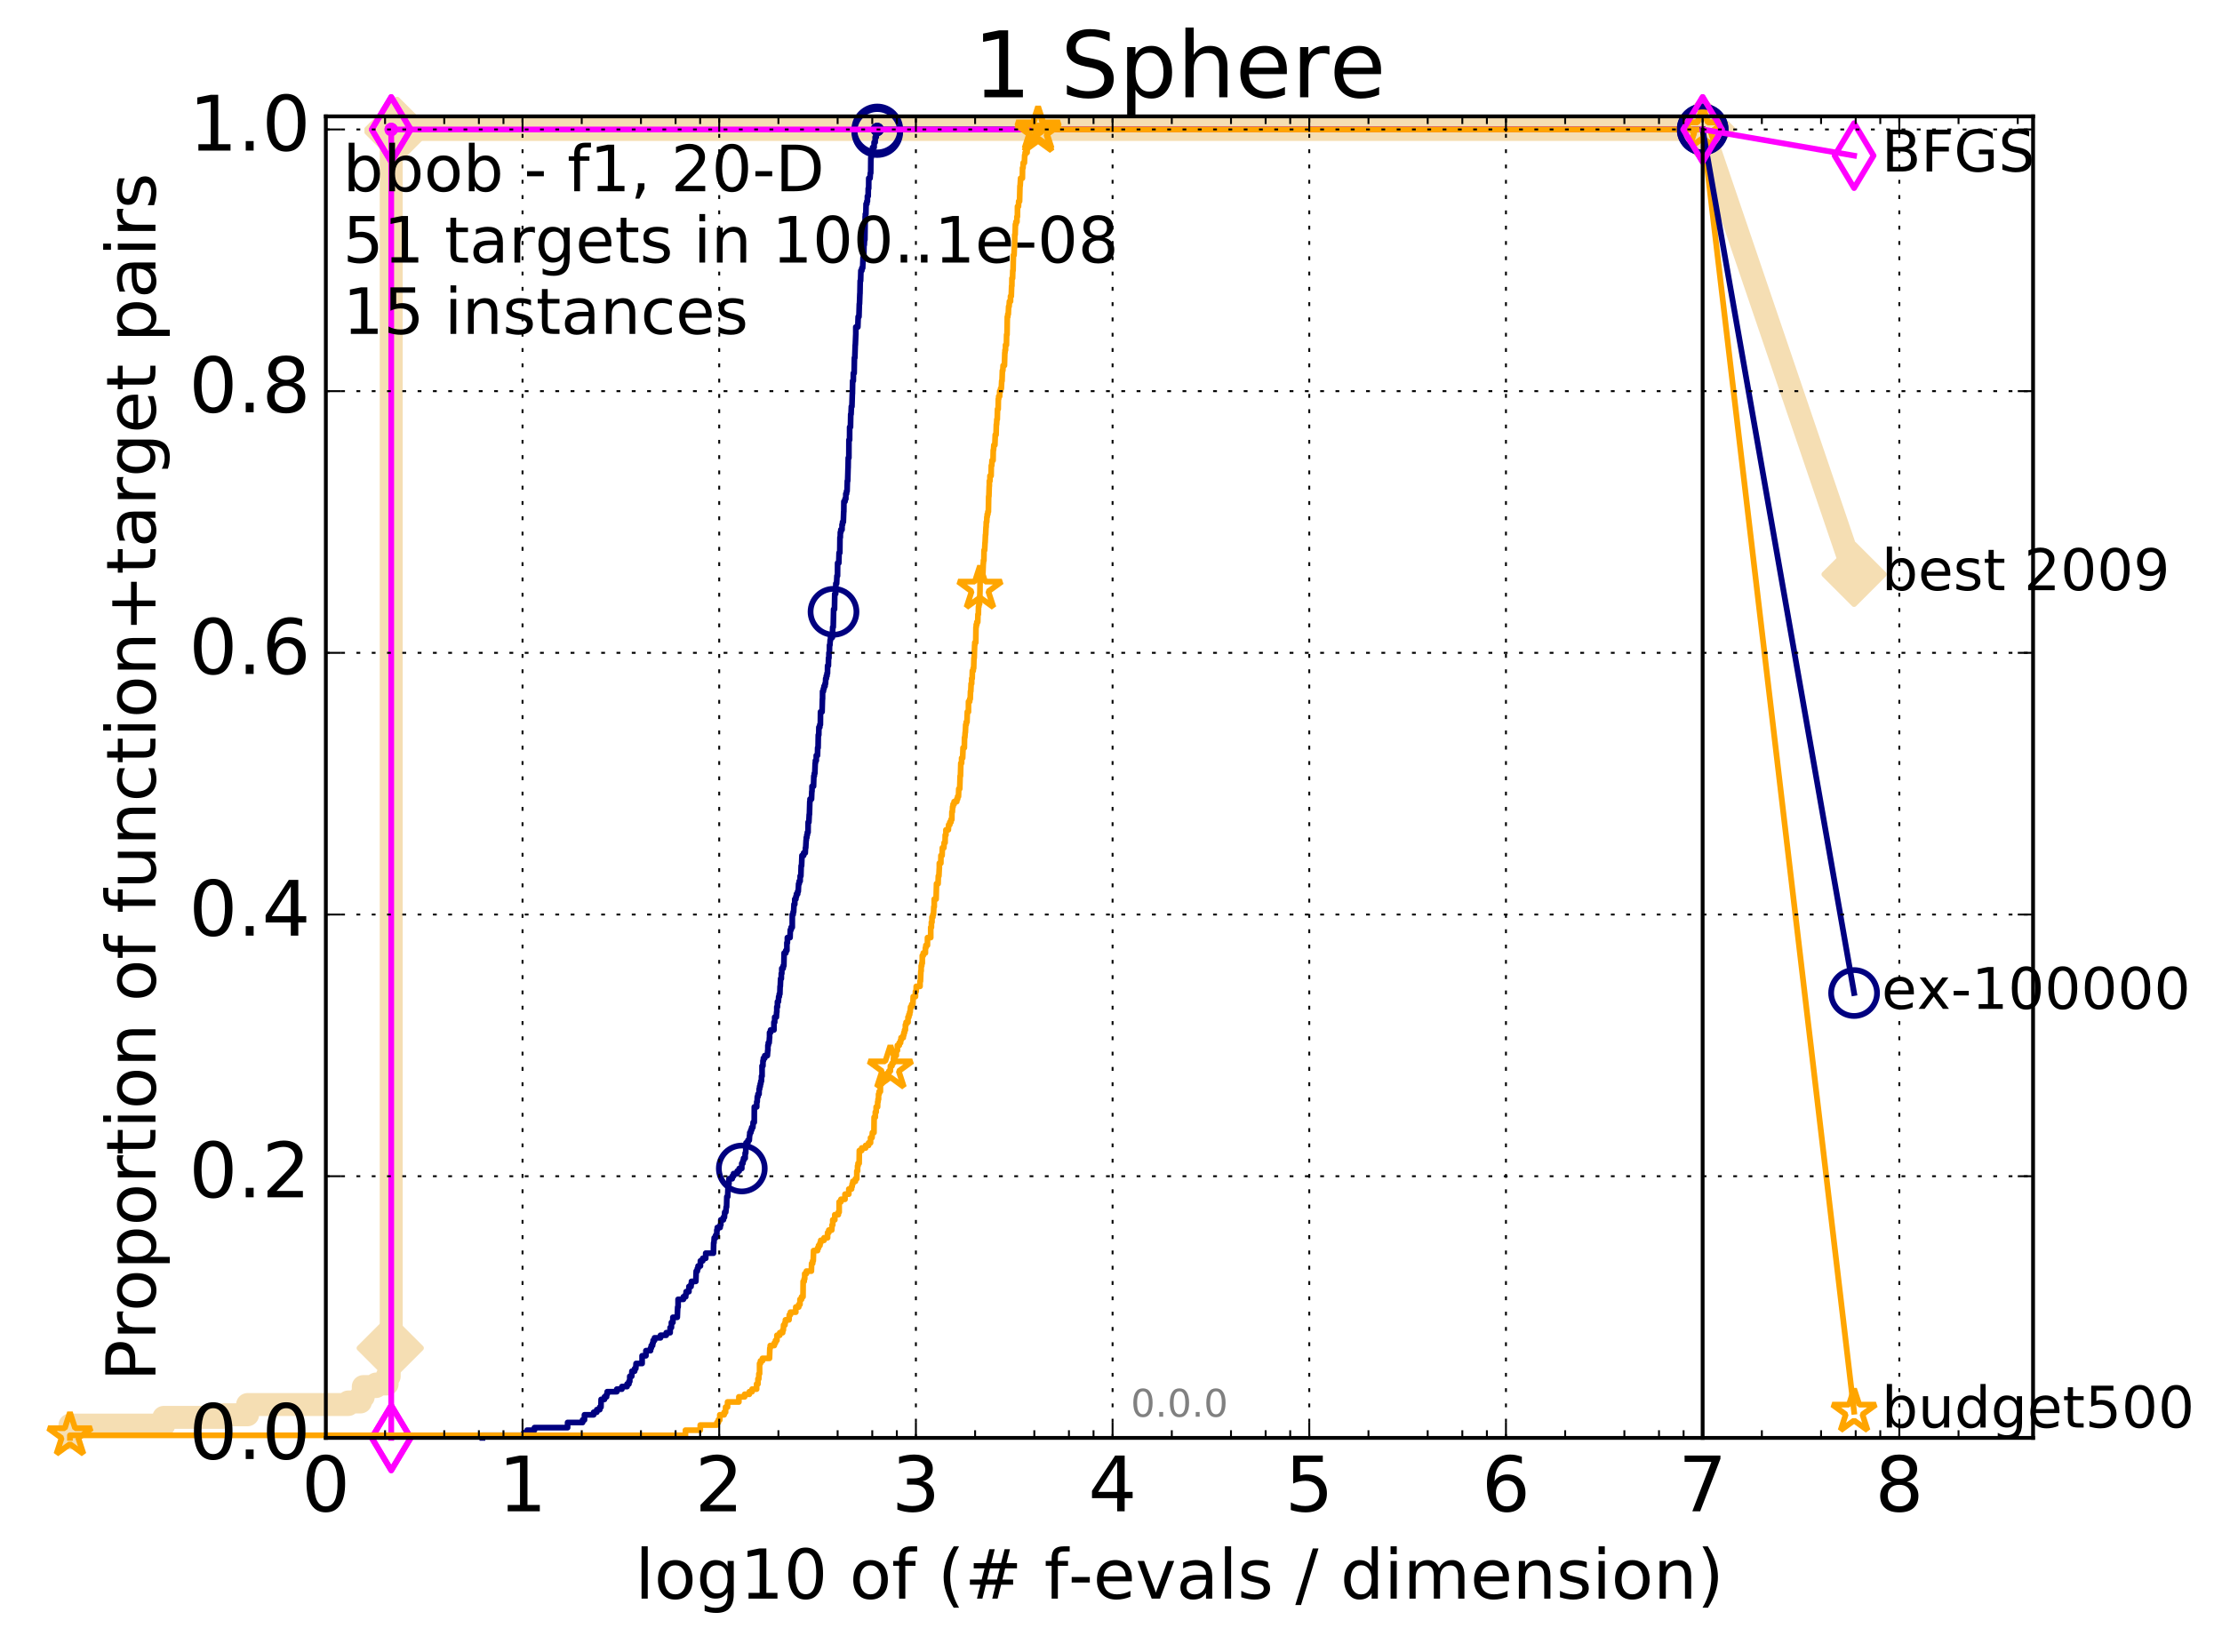<?xml version="1.0" encoding="utf-8" standalone="no"?>
<!DOCTYPE svg PUBLIC "-//W3C//DTD SVG 1.1//EN"
  "http://www.w3.org/Graphics/SVG/1.1/DTD/svg11.dtd">
<!-- Created with matplotlib (http://matplotlib.org/) -->
<svg height="432pt" version="1.1" viewBox="0 0 581 432" width="581pt" xmlns="http://www.w3.org/2000/svg" xmlns:xlink="http://www.w3.org/1999/xlink">
 <defs>
  <style type="text/css">
*{stroke-linecap:butt;stroke-linejoin:round;stroke-miterlimit:100000;}
  </style>
 </defs>
 <g id="figure_1">
  <g id="patch_1">
   <path d="M 0 432.436 
L 581.016 432.436 
L 581.016 0 
L 0 0 
z
" style="fill:#ffffff;"/>
  </g>
  <g id="axes_1">
   <g id="patch_2">
    <path d="M 85.2 376.036 
L 531.6 376.036 
L 531.6 30.436 
L 85.2 30.436 
z
" style="fill:#ffffff;"/>
   </g>
   <g id="line2d_1">
    <path d="M 18.29 376.036 
L 18.29 372.682 
L 42.828 372.682 
L 42.828 370.669 
L 58.309 370.669 
L 58.309 369.998 
L 64.735 369.998 
L 64.735 367.314 
L 91.06 367.314 
L 91.06 366.643 
L 94.256 366.643 
L 94.256 365.301 
L 94.988 365.301 
L 94.988 362.617 
L 98.328 362.617 
L 98.328 361.947 
L 101.233 361.947 
L 101.233 359.934 
L 101.771 359.934 
L 101.771 352.553 
L 102.297 352.553 
L 102.297 35.871 
L 102.81 35.871 
L 102.81 34.529 
L 103.803 34.529 
L 103.803 33.858 
L 445.2 33.858 
" style="fill:none;stroke:#f5deb3;stroke-linecap:square;stroke-width:6.0;"/>
   </g>
   <g id="line2d_2"/>
   <g id="line2d_3">
    <path d="M 445.2 33.858 
L 484.8 150.199 
" style="fill:none;stroke:#f5deb3;stroke-linecap:square;stroke-width:6.0;"/>
    <defs>
     <path d="M -0 7.778 
L 7.778 0 
L 0 -7.778 
L -7.778 -0 
z
" id="mc929637523" style="stroke:#f5deb3;stroke-linejoin:miter;stroke-width:1.5;"/>
    </defs>
    <g>
     <use style="fill:#f5deb3;stroke:#f5deb3;stroke-linejoin:miter;stroke-width:1.5;" x="445.2" xlink:href="#mc929637523" y="33.858"/>
     <use style="fill:#f5deb3;stroke:#f5deb3;stroke-linejoin:miter;stroke-width:1.5;" x="484.8" xlink:href="#mc929637523" y="150.199"/>
    </g>
   </g>
   <g id="line2d_4">
    <defs>
     <path d="M 0 1.5 
C 0.398 1.5 0.779 1.342 1.061 1.061 
C 1.342 0.779 1.5 0.398 1.5 0 
C 1.5 -0.398 1.342 -0.779 1.061 -1.061 
C 0.779 -1.342 0.398 -1.5 0 -1.5 
C -0.398 -1.5 -0.779 -1.342 -1.061 -1.061 
C -1.342 -0.779 -1.5 -0.398 -1.5 0 
C -1.5 0.398 -1.342 0.779 -1.061 1.061 
C -0.779 1.342 -0.398 1.5 0 1.5 
z
" id="m82b447ea61" style="stroke:#f5deb3;stroke-width:0.5;"/>
    </defs>
    <g>
     <use style="fill:#f5deb3;stroke:#f5deb3;stroke-width:0.5;" x="103.803" xlink:href="#m82b447ea61" y="33.858"/>
     <use style="fill:#f5deb3;stroke:#f5deb3;stroke-width:0.5;" x="103.803" xlink:href="#m82b447ea61" y="33.858"/>
    </g>
   </g>
   <g id="line2d_5">
    <g>
     <use style="fill:#f5deb3;stroke:#f5deb3;stroke-linejoin:miter;stroke-width:1.5;" x="101.771" xlink:href="#mc929637523" y="352.553"/>
     <use style="fill:#f5deb3;stroke:#f5deb3;stroke-linejoin:miter;stroke-width:1.5;" x="102.297" xlink:href="#mc929637523" y="352.553"/>
     <use style="fill:#f5deb3;stroke:#f5deb3;stroke-linejoin:miter;stroke-width:1.5;" x="103.803" xlink:href="#mc929637523" y="34.529"/>
     <use style="fill:#f5deb3;stroke:#f5deb3;stroke-linejoin:miter;stroke-width:1.5;" x="103.803" xlink:href="#mc929637523" y="33.858"/>
     <use style="fill:#f5deb3;stroke:#f5deb3;stroke-linejoin:miter;stroke-width:1.5;" x="103.803" xlink:href="#mc929637523" y="33.858"/>
     <use style="fill:#f5deb3;stroke:#f5deb3;stroke-linejoin:miter;stroke-width:1.5;" x="445.2" xlink:href="#mc929637523" y="33.858"/>
    </g>
   </g>
   <g id="line2d_6">
    <defs>
     <path d="M 0 1.5 
C 0.398 1.5 0.779 1.342 1.061 1.061 
C 1.342 0.779 1.5 0.398 1.5 0 
C 1.5 -0.398 1.342 -0.779 1.061 -1.061 
C 0.779 -1.342 0.398 -1.5 0 -1.5 
C -0.398 -1.5 -0.779 -1.342 -1.061 -1.061 
C -1.342 -0.779 -1.5 -0.398 -1.5 0 
C -1.5 0.398 -1.342 0.779 -1.061 1.061 
C -0.779 1.342 -0.398 1.5 0 1.5 
z
" id="m2443d8dedc" style="stroke:#000080;stroke-width:0.5;"/>
    </defs>
    <g>
     <use style="fill:#000080;stroke:#000080;stroke-width:0.5;" x="229.385" xlink:href="#m2443d8dedc" y="33.858"/>
     <use style="fill:#000080;stroke:#000080;stroke-width:0.5;" x="229.385" xlink:href="#m2443d8dedc" y="33.858"/>
    </g>
   </g>
   <g id="line2d_7">
    <path d="M 126.131 376.036 
L 126.131 375.365 
L 136.961 375.365 
L 136.961 374.694 
L 137.824 374.694 
L 137.824 374.023 
L 139.75 374.023 
L 139.75 373.352 
L 148.414 373.352 
L 148.414 372.011 
L 152.332 372.011 
L 152.332 371.34 
L 152.824 371.34 
L 152.824 369.998 
L 155.232 369.998 
L 155.232 369.327 
L 156.042 369.327 
L 156.042 368.656 
L 156.824 368.656 
L 156.824 367.985 
L 157.139 367.985 
L 157.183 365.972 
L 158.056 365.972 
L 158.056 365.301 
L 158.605 365.301 
L 158.605 364.63 
L 158.772 364.63 
L 158.772 363.959 
L 161.278 363.959 
L 161.278 363.288 
L 162.608 363.288 
L 162.608 362.617 
L 163.962 362.617 
L 163.962 361.947 
L 164.449 361.947 
L 164.449 361.276 
L 164.673 361.276 
L 164.673 359.934 
L 165.176 359.934 
L 165.238 358.592 
L 165.941 358.592 
L 165.941 357.921 
L 166.239 357.921 
L 166.328 356.579 
L 167.897 356.579 
L 167.897 354.566 
L 168.893 354.566 
L 168.893 353.224 
L 170.098 353.224 
L 170.098 352.553 
L 170.297 352.553 
L 170.297 351.882 
L 170.64 351.882 
L 170.64 351.212 
L 170.786 351.212 
L 170.786 350.541 
L 171.146 350.541 
L 171.146 349.87 
L 172.709 349.87 
L 172.709 349.199 
L 174.212 349.199 
L 174.212 348.528 
L 175.226 348.528 
L 175.226 347.186 
L 175.561 347.186 
L 175.561 345.844 
L 175.948 345.844 
L 175.948 344.502 
L 177.09 344.502 
L 177.199 341.818 
L 177.308 341.818 
L 177.308 339.806 
L 178.692 339.806 
L 178.692 339.135 
L 179.295 339.135 
L 179.295 338.464 
L 179.41 338.464 
L 179.41 337.793 
L 180.139 337.793 
L 180.139 336.451 
L 180.689 336.451 
L 180.689 335.78 
L 180.813 335.78 
L 180.813 335.109 
L 181.942 335.109 
L 182.045 332.425 
L 182.335 332.425 
L 182.335 331.754 
L 182.536 331.754 
L 182.536 331.083 
L 183.143 331.083 
L 183.143 329.742 
L 183.747 329.742 
L 183.747 329.071 
L 184.532 329.071 
L 184.532 327.729 
L 186.544 327.729 
L 186.604 325.045 
L 186.675 325.045 
L 186.758 323.703 
L 187.134 323.703 
L 187.134 323.032 
L 187.434 323.032 
L 187.434 321.69 
L 187.56 321.69 
L 187.56 321.019 
L 188.301 321.019 
L 188.301 320.348 
L 188.478 320.348 
L 188.478 319.007 
L 189.158 319.007 
L 189.158 318.336 
L 189.422 318.336 
L 189.495 316.994 
L 189.786 316.994 
L 189.89 315.652 
L 189.982 315.652 
L 190.054 312.968 
L 190.277 312.968 
L 190.348 310.955 
L 190.458 310.955 
L 190.458 309.613 
L 190.608 309.613 
L 190.608 308.272 
L 191.449 308.272 
L 191.449 307.601 
L 191.811 307.601 
L 191.811 306.93 
L 192.771 306.93 
L 192.771 306.259 
L 193.281 306.259 
L 193.281 305.588 
L 193.96 305.588 
L 193.96 304.246 
L 194.25 304.246 
L 194.25 303.575 
L 194.427 303.575 
L 194.427 302.904 
L 194.843 302.904 
L 194.843 301.562 
L 194.982 301.562 
L 195.072 298.878 
L 195.564 298.878 
L 195.564 298.207 
L 195.913 298.207 
L 195.999 296.866 
L 196.054 296.866 
L 196.054 296.195 
L 196.325 296.195 
L 196.325 295.524 
L 196.555 295.524 
L 196.555 294.853 
L 196.851 294.853 
L 196.934 293.511 
L 197.217 293.511 
L 197.239 289.485 
L 197.86 289.485 
L 197.874 288.143 
L 197.982 288.143 
L 198.025 286.802 
L 198.203 286.802 
L 198.203 286.131 
L 198.471 286.131 
L 198.499 284.789 
L 198.624 284.789 
L 198.624 284.118 
L 198.791 284.118 
L 198.791 283.447 
L 198.935 283.447 
L 198.935 282.776 
L 199.093 282.776 
L 199.12 281.434 
L 199.262 281.434 
L 199.262 278.75 
L 199.484 278.75 
L 199.498 277.408 
L 199.611 277.408 
L 199.611 276.737 
L 199.968 276.737 
L 199.968 276.067 
L 200.645 276.067 
L 200.741 274.725 
L 200.785 274.725 
L 200.785 273.383 
L 200.898 273.383 
L 200.898 272.712 
L 201.111 272.712 
L 201.198 271.37 
L 201.223 271.37 
L 201.223 270.028 
L 201.487 270.028 
L 201.487 269.357 
L 202.364 269.357 
L 202.364 267.344 
L 202.563 267.344 
L 202.563 266.002 
L 202.996 266.002 
L 203.07 264.661 
L 203.122 264.661 
L 203.122 263.319 
L 203.286 263.319 
L 203.286 261.977 
L 203.522 261.977 
L 203.611 260.635 
L 203.761 260.635 
L 203.761 259.964 
L 203.915 259.964 
L 203.976 257.951 
L 204.03 257.951 
L 204.112 255.938 
L 204.296 255.938 
L 204.296 254.597 
L 204.42 254.597 
L 204.42 253.255 
L 204.777 253.255 
L 204.777 252.584 
L 204.956 252.584 
L 205.034 249.229 
L 205.474 249.229 
L 205.474 248.558 
L 205.754 248.558 
L 205.754 246.545 
L 205.885 246.545 
L 205.885 245.203 
L 206.578 245.203 
L 206.646 243.191 
L 206.858 243.191 
L 206.858 242.52 
L 207.155 242.52 
L 207.169 239.165 
L 207.386 239.165 
L 207.386 238.494 
L 207.518 238.494 
L 207.616 236.481 
L 207.815 236.481 
L 207.815 235.139 
L 208.103 235.139 
L 208.103 234.468 
L 208.258 234.468 
L 208.258 233.797 
L 208.567 233.797 
L 208.567 233.127 
L 208.727 233.127 
L 208.82 231.114 
L 208.974 231.114 
L 208.974 230.443 
L 209.222 230.443 
L 209.222 229.101 
L 209.403 229.101 
L 209.489 226.417 
L 209.595 226.417 
L 209.697 223.733 
L 210.125 223.733 
L 210.125 223.062 
L 210.55 223.062 
L 210.611 221.721 
L 210.676 221.721 
L 210.781 219.708 
L 210.829 219.708 
L 210.829 219.037 
L 210.97 219.037 
L 210.97 218.366 
L 211.102 218.366 
L 211.102 217.695 
L 211.284 217.695 
L 211.319 215.011 
L 211.5 215.011 
L 211.594 212.998 
L 211.644 212.998 
L 211.745 209.644 
L 211.803 209.644 
L 211.803 208.973 
L 212.189 208.973 
L 212.269 206.96 
L 212.314 206.96 
L 212.333 205.618 
L 212.717 205.618 
L 212.799 202.934 
L 212.927 202.934 
L 212.927 202.263 
L 213.055 202.263 
L 213.154 199.58 
L 213.212 199.58 
L 213.212 198.909 
L 213.439 198.909 
L 213.439 197.567 
L 213.752 197.567 
L 213.801 195.554 
L 213.91 195.554 
L 213.966 192.199 
L 214.089 192.199 
L 214.123 190.187 
L 214.359 190.187 
L 214.359 189.516 
L 214.506 189.516 
L 214.547 186.161 
L 214.949 186.161 
L 215.043 182.806 
L 215.073 182.806 
L 215.086 180.793 
L 215.298 180.793 
L 215.298 180.122 
L 215.459 180.122 
L 215.459 179.452 
L 215.726 179.452 
L 215.726 178.781 
L 215.852 178.781 
L 215.903 177.439 
L 216.066 177.439 
L 216.066 176.768 
L 216.241 176.768 
L 216.241 176.097 
L 216.364 176.097 
L 216.399 174.084 
L 216.605 174.084 
L 216.645 172.071 
L 216.744 172.071 
L 216.751 170.729 
L 216.874 170.729 
L 216.898 168.717 
L 217 168.717 
L 217.073 167.375 
L 217.17 167.375 
L 217.17 166.704 
L 217.635 166.704 
L 217.736 164.02 
L 217.869 164.02 
L 217.974 159.323 
L 218.201 159.323 
L 218.268 155.298 
L 218.501 155.298 
L 218.558 152.614 
L 218.751 152.614 
L 218.844 150.601 
L 218.992 150.601 
L 219.015 147.246 
L 219.325 147.246 
L 219.399 144.563 
L 219.585 144.563 
L 219.634 140.537 
L 219.718 140.537 
L 219.732 139.195 
L 219.864 139.195 
L 219.864 138.524 
L 220.166 138.524 
L 220.179 137.182 
L 220.308 137.182 
L 220.308 136.511 
L 220.508 136.511 
L 220.607 133.828 
L 220.633 133.828 
L 220.664 131.144 
L 220.955 131.144 
L 220.955 130.473 
L 221.162 130.473 
L 221.162 129.131 
L 221.349 129.131 
L 221.349 128.46 
L 221.487 128.46 
L 221.559 125.776 
L 221.646 125.776 
L 221.743 122.422 
L 221.757 122.422 
L 221.802 119.738 
L 221.959 119.738 
L 221.981 115.041 
L 222.149 115.041 
L 222.164 111.687 
L 222.378 111.687 
L 222.443 108.332 
L 222.534 108.332 
L 222.608 106.319 
L 222.757 106.319 
L 222.861 102.965 
L 222.884 102.965 
L 222.943 99.61 
L 223.12 99.61 
L 223.137 97.597 
L 223.338 97.597 
L 223.409 93.571 
L 223.514 93.571 
L 223.623 90.217 
L 223.651 90.217 
L 223.759 87.533 
L 223.773 87.533 
L 223.777 85.52 
L 224.301 85.52 
L 224.392 82.836 
L 224.595 82.836 
L 224.695 79.482 
L 224.74 79.482 
L 224.837 76.798 
L 224.859 76.798 
L 224.923 73.443 
L 225.028 73.443 
L 225.105 70.76 
L 225.352 70.76 
L 225.352 70.089 
L 225.565 70.089 
L 225.673 67.405 
L 225.861 67.405 
L 225.9 64.05 
L 225.982 64.05 
L 226.043 62.708 
L 226.139 62.708 
L 226.23 56.67 
L 226.269 56.67 
L 226.269 55.999 
L 226.401 55.999 
L 226.465 53.315 
L 226.669 53.315 
L 226.669 52.644 
L 226.811 52.644 
L 226.811 51.302 
L 227.007 51.302 
L 227.03 49.29 
L 227.139 49.29 
L 227.163 46.606 
L 227.496 46.606 
L 227.578 45.264 
L 227.665 45.264 
L 227.707 41.238 
L 227.797 41.238 
L 227.797 39.896 
L 228.114 39.896 
L 228.167 38.555 
L 228.562 38.555 
L 228.562 37.213 
L 228.836 37.213 
L 228.836 35.871 
L 229.111 35.871 
L 229.163 34.529 
L 229.385 34.529 
L 229.385 33.858 
L 445.2 33.858 
L 445.2 33.858 
" style="fill:none;stroke:#000080;stroke-linecap:square;stroke-width:1.5;"/>
   </g>
   <g id="line2d_8">
    <defs>
     <path d="M 0 6 
C 1.591 6 3.117 5.368 4.243 4.243 
C 5.368 3.117 6 1.591 6 0 
C 6 -1.591 5.368 -3.117 4.243 -4.243 
C 3.117 -5.368 1.591 -6 0 -6 
C -1.591 -6 -3.117 -5.368 -4.243 -4.243 
C -5.368 -3.117 -6 -1.591 -6 0 
C -6 1.591 -5.368 3.117 -4.243 4.243 
C -3.117 5.368 -1.591 6 0 6 
z
" id="m14c6588029" style="stroke:#000080;stroke-width:1.5;"/>
    </defs>
    <g>
     <use style="fill:none;stroke:#000080;stroke-width:1.5;" x="193.96" xlink:href="#m14c6588029" y="305.588"/>
     <use style="fill:none;stroke:#000080;stroke-width:1.5;" x="217.945" xlink:href="#m14c6588029" y="159.994"/>
     <use style="fill:none;stroke:#000080;stroke-width:1.5;" x="229.385" xlink:href="#m14c6588029" y="34.529"/>
     <use style="fill:none;stroke:#000080;stroke-width:1.5;" x="229.385" xlink:href="#m14c6588029" y="33.858"/>
     <use style="fill:none;stroke:#000080;stroke-width:1.5;" x="445.2" xlink:href="#m14c6588029" y="33.858"/>
    </g>
   </g>
   <g id="line2d_9"/>
   <g id="line2d_10">
    <defs>
     <path d="M 0 1.5 
C 0.398 1.5 0.779 1.342 1.061 1.061 
C 1.342 0.779 1.5 0.398 1.5 0 
C 1.5 -0.398 1.342 -0.779 1.061 -1.061 
C 0.779 -1.342 0.398 -1.5 0 -1.5 
C -0.398 -1.5 -0.779 -1.342 -1.061 -1.061 
C -1.342 -0.779 -1.5 -0.398 -1.5 0 
C -1.5 0.398 -1.342 0.779 -1.061 1.061 
C -0.779 1.342 -0.398 1.5 0 1.5 
z
" id="m20c3bc0b92" style="stroke:#ff00ff;stroke-width:0.5;"/>
    </defs>
    <g>
     <use style="fill:#ff00ff;stroke:#ff00ff;stroke-width:0.5;" x="102.297" xlink:href="#m20c3bc0b92" y="33.858"/>
     <use style="fill:#ff00ff;stroke:#ff00ff;stroke-width:0.5;" x="102.297" xlink:href="#m20c3bc0b92" y="33.858"/>
    </g>
   </g>
   <g id="line2d_11">
    <path d="M 102.297 376.036 
L 102.297 33.858 
L 445.2 33.858 
" style="fill:none;stroke:#ff00ff;stroke-linecap:square;stroke-width:1.5;"/>
   </g>
   <g id="line2d_12">
    <defs>
     <path d="M -0 8.485 
L 5.091 0 
L 0 -8.485 
L -5.091 -0 
z
" id="ma11305ff41" style="stroke:#ff00ff;stroke-linejoin:miter;stroke-width:1.5;"/>
    </defs>
    <g>
     <use style="fill:none;stroke:#ff00ff;stroke-linejoin:miter;stroke-width:1.5;" x="102.297" xlink:href="#ma11305ff41" y="376.036"/>
     <use style="fill:none;stroke:#ff00ff;stroke-linejoin:miter;stroke-width:1.5;" x="102.297" xlink:href="#ma11305ff41" y="376.036"/>
     <use style="fill:none;stroke:#ff00ff;stroke-linejoin:miter;stroke-width:1.5;" x="102.297" xlink:href="#ma11305ff41" y="33.858"/>
     <use style="fill:none;stroke:#ff00ff;stroke-linejoin:miter;stroke-width:1.5;" x="102.297" xlink:href="#ma11305ff41" y="33.858"/>
     <use style="fill:none;stroke:#ff00ff;stroke-linejoin:miter;stroke-width:1.5;" x="445.2" xlink:href="#ma11305ff41" y="33.858"/>
    </g>
   </g>
   <g id="line2d_13"/>
   <g id="line2d_14">
    <defs>
     <path d="M 0 1.5 
C 0.398 1.5 0.779 1.342 1.061 1.061 
C 1.342 0.779 1.5 0.398 1.5 0 
C 1.5 -0.398 1.342 -0.779 1.061 -1.061 
C 0.779 -1.342 0.398 -1.5 0 -1.5 
C -0.398 -1.5 -0.779 -1.342 -1.061 -1.061 
C -1.342 -0.779 -1.5 -0.398 -1.5 0 
C -1.5 0.398 -1.342 0.779 -1.061 1.061 
C -0.779 1.342 -0.398 1.5 0 1.5 
z
" id="m8b488fcfc4" style="stroke:#ffa500;stroke-width:0.5;"/>
    </defs>
    <g>
     <use style="fill:#ffa500;stroke:#ffa500;stroke-width:0.5;" x="271.437" xlink:href="#m8b488fcfc4" y="33.858"/>
     <use style="fill:#ffa500;stroke:#ffa500;stroke-width:0.5;" x="271.437" xlink:href="#m8b488fcfc4" y="33.858"/>
    </g>
   </g>
   <g id="line2d_15">
    <path d="M 18.29 376.036 
L 18.29 375.365 
L 179.229 375.365 
L 179.229 374.023 
L 183.101 374.023 
L 183.101 372.682 
L 187.457 372.682 
L 187.457 372.011 
L 187.833 372.011 
L 187.833 371.34 
L 188.213 371.34 
L 188.213 369.998 
L 189.348 369.998 
L 189.348 369.327 
L 189.724 369.327 
L 189.724 367.985 
L 190.237 367.985 
L 190.237 366.643 
L 193.201 366.643 
L 193.201 365.301 
L 194.702 365.301 
L 194.702 364.63 
L 195.936 364.63 
L 195.936 363.959 
L 196.654 363.959 
L 196.654 363.288 
L 197.838 363.288 
L 197.838 361.947 
L 198.189 361.947 
L 198.189 360.605 
L 198.408 360.605 
L 198.429 359.263 
L 198.611 359.263 
L 198.611 356.579 
L 198.846 356.579 
L 198.846 355.908 
L 199.364 355.908 
L 199.364 355.237 
L 201.198 355.237 
L 201.297 352.553 
L 201.402 352.553 
L 201.402 351.882 
L 202.463 351.882 
L 202.463 351.212 
L 202.772 351.212 
L 202.772 350.541 
L 203.15 350.541 
L 203.15 349.199 
L 203.888 349.199 
L 203.888 348.528 
L 204.644 348.528 
L 204.644 347.857 
L 204.824 347.857 
L 204.887 346.515 
L 205.252 346.515 
L 205.252 345.844 
L 205.376 345.844 
L 205.376 345.173 
L 206.308 345.173 
L 206.387 343.831 
L 206.68 343.831 
L 206.68 343.16 
L 208.081 343.16 
L 208.081 341.818 
L 208.851 341.818 
L 208.851 341.147 
L 209.178 341.147 
L 209.178 339.806 
L 209.591 339.806 
L 209.591 339.135 
L 209.967 339.135 
L 210.005 335.109 
L 210.275 335.109 
L 210.275 334.438 
L 210.415 334.438 
L 210.415 333.096 
L 210.85 333.096 
L 210.85 332.425 
L 212.155 332.425 
L 212.216 330.412 
L 212.487 330.412 
L 212.487 329.742 
L 212.647 329.742 
L 212.732 327.058 
L 213.769 327.058 
L 213.769 326.387 
L 214.033 326.387 
L 214.033 325.716 
L 214.403 325.716 
L 214.403 325.045 
L 214.601 325.045 
L 214.601 324.374 
L 215.472 324.374 
L 215.472 323.703 
L 216.392 323.703 
L 216.392 322.361 
L 216.713 322.361 
L 216.713 321.69 
L 217.483 321.69 
L 217.564 320.348 
L 217.742 320.348 
L 217.742 319.007 
L 218.279 319.007 
L 218.279 317.665 
L 219.204 317.665 
L 219.204 316.994 
L 219.424 316.994 
L 219.424 314.31 
L 219.888 314.31 
L 219.888 313.639 
L 220.948 313.639 
L 220.948 312.297 
L 221.944 312.297 
L 221.944 310.955 
L 222.66 310.955 
L 222.66 310.284 
L 222.826 310.284 
L 222.826 309.613 
L 222.999 309.613 
L 222.999 308.942 
L 223.664 308.942 
L 223.664 308.272 
L 224.026 308.272 
L 224.042 306.259 
L 224.233 306.259 
L 224.233 304.917 
L 224.357 304.917 
L 224.357 304.246 
L 224.649 304.246 
L 224.699 300.891 
L 225.32 300.891 
L 225.32 300.22 
L 226.345 300.22 
L 226.345 299.549 
L 227.116 299.549 
L 227.116 298.878 
L 227.627 298.878 
L 227.627 297.537 
L 228.009 297.537 
L 228.11 296.195 
L 228.519 296.195 
L 228.564 292.169 
L 228.873 292.169 
L 228.873 290.827 
L 229.099 290.827 
L 229.099 289.485 
L 229.465 289.485 
L 229.497 288.143 
L 229.591 288.143 
L 229.591 287.472 
L 229.718 287.472 
L 229.718 286.131 
L 229.876 286.131 
L 229.876 285.46 
L 230.2 285.46 
L 230.2 283.447 
L 230.551 283.447 
L 230.551 282.776 
L 230.707 282.776 
L 230.707 282.105 
L 231.003 282.105 
L 231.003 281.434 
L 231.885 281.434 
L 231.885 280.763 
L 232.429 280.763 
L 232.429 280.092 
L 232.813 280.092 
L 232.819 278.75 
L 233.235 278.75 
L 233.235 278.079 
L 233.573 278.079 
L 233.639 276.737 
L 233.921 276.737 
L 233.921 276.067 
L 234.358 276.067 
L 234.358 274.725 
L 234.651 274.725 
L 234.651 273.383 
L 235.139 273.383 
L 235.139 272.712 
L 235.477 272.712 
L 235.477 272.041 
L 235.613 272.041 
L 235.613 271.37 
L 236.174 271.37 
L 236.174 270.699 
L 236.344 270.699 
L 236.344 270.028 
L 236.528 270.028 
L 236.528 269.357 
L 236.738 269.357 
L 236.738 268.015 
L 236.923 268.015 
L 236.923 267.344 
L 237.42 267.344 
L 237.42 266.002 
L 237.654 266.002 
L 237.654 265.332 
L 237.866 265.332 
L 237.866 264.661 
L 237.995 264.661 
L 238.092 263.319 
L 238.399 263.319 
L 238.399 262.648 
L 238.697 262.648 
L 238.785 260.635 
L 239.372 260.635 
L 239.372 259.293 
L 239.56 259.293 
L 239.58 257.951 
L 240.568 257.951 
L 240.568 256.609 
L 240.68 256.609 
L 240.79 253.926 
L 240.864 253.926 
L 240.864 252.584 
L 241.013 252.584 
L 241.013 251.913 
L 241.155 251.913 
L 241.155 249.9 
L 241.416 249.9 
L 241.416 249.229 
L 241.968 249.229 
L 241.968 247.887 
L 242.094 247.887 
L 242.094 247.216 
L 242.503 247.216 
L 242.518 245.203 
L 243.36 245.203 
L 243.36 242.52 
L 243.542 242.52 
L 243.542 241.178 
L 243.691 241.178 
L 243.691 239.836 
L 243.925 239.836 
L 243.925 239.165 
L 244.079 239.165 
L 244.174 237.152 
L 244.284 237.152 
L 244.284 235.139 
L 244.768 235.139 
L 244.878 231.114 
L 245.289 231.114 
L 245.349 229.101 
L 245.497 229.101 
L 245.598 227.088 
L 245.615 227.088 
L 245.615 225.746 
L 246.005 225.746 
L 246.033 223.733 
L 246.334 223.733 
L 246.407 221.721 
L 246.793 221.721 
L 246.874 220.379 
L 247.113 220.379 
L 247.157 218.366 
L 247.341 218.366 
L 247.341 217.024 
L 247.969 217.024 
L 248.054 215.682 
L 248.354 215.682 
L 248.354 215.011 
L 248.655 215.011 
L 248.655 214.34 
L 248.881 214.34 
L 248.906 212.327 
L 249.015 212.327 
L 249.081 210.986 
L 249.201 210.986 
L 249.201 210.315 
L 249.472 210.315 
L 249.472 209.644 
L 250.172 209.644 
L 250.172 208.973 
L 250.395 208.973 
L 250.395 208.302 
L 250.62 208.302 
L 250.694 206.289 
L 250.946 206.289 
L 251.052 202.934 
L 251.14 202.934 
L 251.231 199.58 
L 251.44 199.58 
L 251.44 198.238 
L 251.711 198.238 
L 251.814 195.554 
L 252.154 195.554 
L 252.199 192.87 
L 252.279 192.87 
L 252.378 191.528 
L 252.423 191.528 
L 252.509 189.516 
L 252.639 189.516 
L 252.639 188.845 
L 252.839 188.845 
L 252.935 186.161 
L 253.226 186.161 
L 253.239 183.477 
L 253.545 183.477 
L 253.545 182.806 
L 253.695 182.806 
L 253.763 180.793 
L 253.839 180.793 
L 253.927 178.781 
L 254.071 178.781 
L 254.071 177.439 
L 254.204 177.439 
L 254.253 175.426 
L 254.472 175.426 
L 254.472 174.755 
L 254.593 174.755 
L 254.667 172.071 
L 254.735 172.071 
L 254.841 168.717 
L 254.881 168.717 
L 254.881 168.046 
L 255.134 168.046 
L 255.193 164.02 
L 255.261 164.02 
L 255.261 163.349 
L 255.422 163.349 
L 255.422 162.678 
L 255.66 162.678 
L 255.709 160.665 
L 255.816 160.665 
L 255.858 158.652 
L 255.951 158.652 
L 255.951 157.982 
L 256.127 157.982 
L 256.238 154.627 
L 256.241 154.627 
L 256.263 151.943 
L 256.434 151.943 
L 256.51 150.601 
L 256.567 150.601 
L 256.567 149.93 
L 257.002 149.93 
L 257.109 147.246 
L 257.141 147.246 
L 257.141 146.576 
L 257.262 146.576 
L 257.301 143.892 
L 257.459 143.892 
L 257.564 141.879 
L 257.587 141.879 
L 257.673 139.866 
L 257.726 139.866 
L 257.813 137.853 
L 257.85 137.853 
L 257.893 136.511 
L 258.001 136.511 
L 258.052 135.17 
L 258.135 135.17 
L 258.135 134.499 
L 258.304 134.499 
L 258.304 133.828 
L 258.442 133.828 
L 258.511 129.802 
L 258.577 129.802 
L 258.658 127.118 
L 258.693 127.118 
L 258.693 125.776 
L 258.855 125.776 
L 258.855 124.435 
L 259.149 124.435 
L 259.201 121.751 
L 259.319 121.751 
L 259.392 120.409 
L 259.66 120.409 
L 259.711 117.725 
L 259.779 117.725 
L 259.876 116.383 
L 260.135 116.383 
L 260.237 113.7 
L 260.449 113.7 
L 260.521 111.016 
L 260.587 111.016 
L 260.65 109.674 
L 260.758 109.674 
L 260.826 106.99 
L 261 106.99 
L 261.047 104.306 
L 261.139 104.306 
L 261.139 103.636 
L 261.377 103.636 
L 261.395 102.294 
L 261.631 102.294 
L 261.631 101.623 
L 261.817 101.623 
L 261.923 99.61 
L 262.008 99.61 
L 262.097 96.926 
L 262.214 96.926 
L 262.294 95.584 
L 262.635 95.584 
L 262.737 92.23 
L 262.787 92.23 
L 262.787 91.559 
L 262.921 91.559 
L 262.921 90.217 
L 263.158 90.217 
L 263.206 87.533 
L 263.312 87.533 
L 263.39 82.836 
L 263.517 82.836 
L 263.517 82.166 
L 263.645 82.166 
L 263.734 80.153 
L 263.853 80.153 
L 263.938 78.811 
L 264.225 78.811 
L 264.225 77.469 
L 264.422 77.469 
L 264.518 74.785 
L 264.577 74.785 
L 264.599 72.772 
L 264.764 72.772 
L 264.815 70.76 
L 264.893 70.76 
L 264.977 66.734 
L 265.146 66.734 
L 265.223 64.721 
L 265.293 64.721 
L 265.333 61.366 
L 265.436 61.366 
L 265.502 58.683 
L 265.642 58.683 
L 265.642 58.012 
L 265.904 58.012 
L 265.904 56.67 
L 266.033 56.67 
L 266.053 53.986 
L 266.304 53.986 
L 266.365 52.644 
L 266.592 52.644 
L 266.697 48.619 
L 266.751 48.619 
L 266.862 46.606 
L 267.329 46.606 
L 267.363 43.922 
L 267.493 43.922 
L 267.546 42.58 
L 267.849 42.58 
L 267.931 40.567 
L 268.048 40.567 
L 268.048 39.896 
L 268.558 39.896 
L 268.59 37.884 
L 268.729 37.884 
L 268.755 36.542 
L 269.577 36.542 
L 269.577 35.871 
L 270.543 35.871 
L 270.543 35.2 
L 270.758 35.2 
L 270.758 34.529 
L 271.437 34.529 
L 271.437 33.858 
L 445.2 33.858 
L 445.2 33.858 
" style="fill:none;stroke:#ffa500;stroke-linecap:square;stroke-width:1.5;"/>
   </g>
   <g id="line2d_16">
    <defs>
     <path d="M 0 -6 
L -1.347 -1.854 
L -5.706 -1.854 
L -2.18 0.708 
L -3.527 4.854 
L -0 2.292 
L 3.527 4.854 
L 2.18 0.708 
L 5.706 -1.854 
L 1.347 -1.854 
z
" id="m1ea66a2085" style="stroke:#ffa500;stroke-linejoin:bevel;stroke-width:1.5;"/>
    </defs>
    <g>
     <use style="fill:none;stroke:#ffa500;stroke-linejoin:bevel;stroke-width:1.5;" x="18.29" xlink:href="#m1ea66a2085" y="375.365"/>
     <use style="fill:none;stroke:#ffa500;stroke-linejoin:bevel;stroke-width:1.5;" x="232.819" xlink:href="#m1ea66a2085" y="279.421"/>
     <use style="fill:none;stroke:#ffa500;stroke-linejoin:bevel;stroke-width:1.5;" x="256.241" xlink:href="#m1ea66a2085" y="153.956"/>
     <use style="fill:none;stroke:#ffa500;stroke-linejoin:bevel;stroke-width:1.5;" x="271.437" xlink:href="#m1ea66a2085" y="34.529"/>
     <use style="fill:none;stroke:#ffa500;stroke-linejoin:bevel;stroke-width:1.5;" x="271.437" xlink:href="#m1ea66a2085" y="33.858"/>
     <use style="fill:none;stroke:#ffa500;stroke-linejoin:bevel;stroke-width:1.5;" x="445.2" xlink:href="#m1ea66a2085" y="33.858"/>
    </g>
   </g>
   <g id="line2d_17"/>
   <g id="line2d_18">
    <path d="M 445.2 33.858 
L 484.8 369.193 
" style="fill:none;stroke:#ffa500;stroke-linecap:square;stroke-width:1.5;"/>
    <g>
     <use style="fill:none;stroke:#ffa500;stroke-linejoin:bevel;stroke-width:1.5;" x="445.2" xlink:href="#m1ea66a2085" y="33.858"/>
     <use style="fill:none;stroke:#ffa500;stroke-linejoin:bevel;stroke-width:1.5;" x="484.8" xlink:href="#m1ea66a2085" y="369.193"/>
    </g>
   </g>
   <g id="line2d_19">
    <path d="M 445.2 33.858 
L 484.8 259.696 
" style="fill:none;stroke:#000080;stroke-linecap:square;stroke-width:1.5;"/>
    <g>
     <use style="fill:none;stroke:#000080;stroke-width:1.5;" x="445.2" xlink:href="#m14c6588029" y="33.858"/>
     <use style="fill:none;stroke:#000080;stroke-width:1.5;" x="484.8" xlink:href="#m14c6588029" y="259.696"/>
    </g>
   </g>
   <g id="line2d_20">
    <path d="M 445.2 33.858 
L 484.8 40.702 
" style="fill:none;stroke:#ff00ff;stroke-linecap:square;stroke-width:1.5;"/>
    <g>
     <use style="fill:none;stroke:#ff00ff;stroke-linejoin:miter;stroke-width:1.5;" x="445.2" xlink:href="#ma11305ff41" y="33.858"/>
     <use style="fill:none;stroke:#ff00ff;stroke-linejoin:miter;stroke-width:1.5;" x="484.8" xlink:href="#ma11305ff41" y="40.702"/>
    </g>
   </g>
   <g id="line2d_21">
    <path d="M 445.2 376.036 
L 445.2 33.858 
" style="fill:none;stroke:#000000;stroke-linecap:square;"/>
   </g>
   <g id="patch_3">
    <path d="M 85.2 30.436 
L 531.6 30.436 
" style="fill:none;stroke:#000000;stroke-linecap:square;stroke-linejoin:miter;"/>
   </g>
   <g id="patch_4">
    <path d="M 531.6 376.036 
L 531.6 30.436 
" style="fill:none;stroke:#000000;stroke-linecap:square;stroke-linejoin:miter;"/>
   </g>
   <g id="patch_5">
    <path d="M 85.2 376.036 
L 531.6 376.036 
" style="fill:none;stroke:#000000;stroke-linecap:square;stroke-linejoin:miter;"/>
   </g>
   <g id="patch_6">
    <path d="M 85.2 376.036 
L 85.2 30.436 
" style="fill:none;stroke:#000000;stroke-linecap:square;stroke-linejoin:miter;"/>
   </g>
   <g id="matplotlib.axis_1">
    <g id="xtick_1">
     <g id="line2d_22">
      <path clip-path="url(#p0acbe4f8d2)" d="M 85.2 376.036 
L 85.2 30.436 
" style="fill:none;stroke:#000000;stroke-dasharray:1,3;stroke-dashoffset:0.0;stroke-width:0.5;"/>
     </g>
     <g id="line2d_23">
      <defs>
       <path d="M 0 0 
L 0 -4 
" id="m1295fed1bf" style="stroke:#000000;stroke-width:0.5;"/>
      </defs>
      <g>
       <use style="stroke:#000000;stroke-width:0.5;" x="85.2" xlink:href="#m1295fed1bf" y="376.036"/>
      </g>
     </g>
     <g id="line2d_24">
      <defs>
       <path d="M 0 0 
L 0 4 
" id="m30fed6a3e3" style="stroke:#000000;stroke-width:0.5;"/>
      </defs>
      <g>
       <use style="stroke:#000000;stroke-width:0.5;" x="85.2" xlink:href="#m30fed6a3e3" y="30.436"/>
      </g>
     </g>
     <g id="text_1">
      <!-- 0 -->
      <defs>
       <path d="M 31.781 66.406 
Q 24.172 66.406 20.328 58.906 
Q 16.5 51.422 16.5 36.375 
Q 16.5 21.391 20.328 13.891 
Q 24.172 6.391 31.781 6.391 
Q 39.453 6.391 43.281 13.891 
Q 47.125 21.391 47.125 36.375 
Q 47.125 51.422 43.281 58.906 
Q 39.453 66.406 31.781 66.406 
M 31.781 74.219 
Q 44.047 74.219 50.516 64.516 
Q 56.984 54.828 56.984 36.375 
Q 56.984 17.969 50.516 8.266 
Q 44.047 -1.422 31.781 -1.422 
Q 19.531 -1.422 13.062 8.266 
Q 6.594 17.969 6.594 36.375 
Q 6.594 54.828 13.062 64.516 
Q 19.531 74.219 31.781 74.219 
" id="BitstreamVeraSans-Roman-30"/>
      </defs>
      <g transform="translate(78.838 395.233)scale(0.2 -0.2)">
       <use xlink:href="#BitstreamVeraSans-Roman-30"/>
      </g>
     </g>
    </g>
    <g id="xtick_2">
     <g id="line2d_25">
      <path clip-path="url(#p0acbe4f8d2)" d="M 136.629 376.036 
L 136.629 30.436 
" style="fill:none;stroke:#000000;stroke-dasharray:1,3;stroke-dashoffset:0.0;stroke-width:0.5;"/>
     </g>
     <g id="line2d_26">
      <g>
       <use style="stroke:#000000;stroke-width:0.5;" x="136.629" xlink:href="#m1295fed1bf" y="376.036"/>
      </g>
     </g>
     <g id="line2d_27">
      <g>
       <use style="stroke:#000000;stroke-width:0.5;" x="136.629" xlink:href="#m30fed6a3e3" y="30.436"/>
      </g>
     </g>
     <g id="text_2">
      <!-- 1 -->
      <defs>
       <path d="M 12.406 8.297 
L 28.516 8.297 
L 28.516 63.922 
L 10.984 60.406 
L 10.984 69.391 
L 28.422 72.906 
L 38.281 72.906 
L 38.281 8.297 
L 54.391 8.297 
L 54.391 0 
L 12.406 0 
z
" id="BitstreamVeraSans-Roman-31"/>
      </defs>
      <g transform="translate(130.266 395.233)scale(0.2 -0.2)">
       <use xlink:href="#BitstreamVeraSans-Roman-31"/>
      </g>
     </g>
    </g>
    <g id="xtick_3">
     <g id="line2d_28">
      <path clip-path="url(#p0acbe4f8d2)" d="M 188.057 376.036 
L 188.057 30.436 
" style="fill:none;stroke:#000000;stroke-dasharray:1,3;stroke-dashoffset:0.0;stroke-width:0.5;"/>
     </g>
     <g id="line2d_29">
      <g>
       <use style="stroke:#000000;stroke-width:0.5;" x="188.057" xlink:href="#m1295fed1bf" y="376.036"/>
      </g>
     </g>
     <g id="line2d_30">
      <g>
       <use style="stroke:#000000;stroke-width:0.5;" x="188.057" xlink:href="#m30fed6a3e3" y="30.436"/>
      </g>
     </g>
     <g id="text_3">
      <!-- 2 -->
      <defs>
       <path d="M 19.188 8.297 
L 53.609 8.297 
L 53.609 0 
L 7.328 0 
L 7.328 8.297 
Q 12.938 14.109 22.625 23.891 
Q 32.328 33.688 34.812 36.531 
Q 39.547 41.844 41.422 45.531 
Q 43.312 49.219 43.312 52.781 
Q 43.312 58.594 39.234 62.25 
Q 35.156 65.922 28.609 65.922 
Q 23.969 65.922 18.812 64.312 
Q 13.672 62.703 7.812 59.422 
L 7.812 69.391 
Q 13.766 71.781 18.938 73 
Q 24.125 74.219 28.422 74.219 
Q 39.75 74.219 46.484 68.547 
Q 53.219 62.891 53.219 53.422 
Q 53.219 48.922 51.531 44.891 
Q 49.859 40.875 45.406 35.406 
Q 44.188 33.984 37.641 27.219 
Q 31.109 20.453 19.188 8.297 
" id="BitstreamVeraSans-Roman-32"/>
      </defs>
      <g transform="translate(181.695 395.233)scale(0.2 -0.2)">
       <use xlink:href="#BitstreamVeraSans-Roman-32"/>
      </g>
     </g>
    </g>
    <g id="xtick_4">
     <g id="line2d_31">
      <path clip-path="url(#p0acbe4f8d2)" d="M 239.486 376.036 
L 239.486 30.436 
" style="fill:none;stroke:#000000;stroke-dasharray:1,3;stroke-dashoffset:0.0;stroke-width:0.5;"/>
     </g>
     <g id="line2d_32">
      <g>
       <use style="stroke:#000000;stroke-width:0.5;" x="239.486" xlink:href="#m1295fed1bf" y="376.036"/>
      </g>
     </g>
     <g id="line2d_33">
      <g>
       <use style="stroke:#000000;stroke-width:0.5;" x="239.486" xlink:href="#m30fed6a3e3" y="30.436"/>
      </g>
     </g>
     <g id="text_4">
      <!-- 3 -->
      <defs>
       <path d="M 40.578 39.312 
Q 47.656 37.797 51.625 33 
Q 55.609 28.219 55.609 21.188 
Q 55.609 10.406 48.188 4.484 
Q 40.766 -1.422 27.094 -1.422 
Q 22.516 -1.422 17.656 -0.516 
Q 12.797 0.391 7.625 2.203 
L 7.625 11.719 
Q 11.719 9.328 16.594 8.109 
Q 21.484 6.891 26.812 6.891 
Q 36.078 6.891 40.938 10.547 
Q 45.797 14.203 45.797 21.188 
Q 45.797 27.641 41.281 31.266 
Q 36.766 34.906 28.719 34.906 
L 20.219 34.906 
L 20.219 43.016 
L 29.109 43.016 
Q 36.375 43.016 40.234 45.922 
Q 44.094 48.828 44.094 54.297 
Q 44.094 59.906 40.109 62.906 
Q 36.141 65.922 28.719 65.922 
Q 24.656 65.922 20.016 65.031 
Q 15.375 64.156 9.812 62.312 
L 9.812 71.094 
Q 15.438 72.656 20.344 73.438 
Q 25.25 74.219 29.594 74.219 
Q 40.828 74.219 47.359 69.109 
Q 53.906 64.016 53.906 55.328 
Q 53.906 49.266 50.438 45.094 
Q 46.969 40.922 40.578 39.312 
" id="BitstreamVeraSans-Roman-33"/>
      </defs>
      <g transform="translate(233.123 395.233)scale(0.2 -0.2)">
       <use xlink:href="#BitstreamVeraSans-Roman-33"/>
      </g>
     </g>
    </g>
    <g id="xtick_5">
     <g id="line2d_34">
      <path clip-path="url(#p0acbe4f8d2)" d="M 290.914 376.036 
L 290.914 30.436 
" style="fill:none;stroke:#000000;stroke-dasharray:1,3;stroke-dashoffset:0.0;stroke-width:0.5;"/>
     </g>
     <g id="line2d_35">
      <g>
       <use style="stroke:#000000;stroke-width:0.5;" x="290.914" xlink:href="#m1295fed1bf" y="376.036"/>
      </g>
     </g>
     <g id="line2d_36">
      <g>
       <use style="stroke:#000000;stroke-width:0.5;" x="290.914" xlink:href="#m30fed6a3e3" y="30.436"/>
      </g>
     </g>
     <g id="text_5">
      <!-- 4 -->
      <defs>
       <path d="M 37.797 64.312 
L 12.891 25.391 
L 37.797 25.391 
z
M 35.203 72.906 
L 47.609 72.906 
L 47.609 25.391 
L 58.016 25.391 
L 58.016 17.188 
L 47.609 17.188 
L 47.609 0 
L 37.797 0 
L 37.797 17.188 
L 4.891 17.188 
L 4.891 26.703 
z
" id="BitstreamVeraSans-Roman-34"/>
      </defs>
      <g transform="translate(284.552 395.233)scale(0.2 -0.2)">
       <use xlink:href="#BitstreamVeraSans-Roman-34"/>
      </g>
     </g>
    </g>
    <g id="xtick_6">
     <g id="line2d_37">
      <path clip-path="url(#p0acbe4f8d2)" d="M 342.343 376.036 
L 342.343 30.436 
" style="fill:none;stroke:#000000;stroke-dasharray:1,3;stroke-dashoffset:0.0;stroke-width:0.5;"/>
     </g>
     <g id="line2d_38">
      <g>
       <use style="stroke:#000000;stroke-width:0.5;" x="342.343" xlink:href="#m1295fed1bf" y="376.036"/>
      </g>
     </g>
     <g id="line2d_39">
      <g>
       <use style="stroke:#000000;stroke-width:0.5;" x="342.343" xlink:href="#m30fed6a3e3" y="30.436"/>
      </g>
     </g>
     <g id="text_6">
      <!-- 5 -->
      <defs>
       <path d="M 10.797 72.906 
L 49.516 72.906 
L 49.516 64.594 
L 19.828 64.594 
L 19.828 46.734 
Q 21.969 47.469 24.109 47.828 
Q 26.266 48.188 28.422 48.188 
Q 40.625 48.188 47.75 41.5 
Q 54.891 34.812 54.891 23.391 
Q 54.891 11.625 47.562 5.094 
Q 40.234 -1.422 26.906 -1.422 
Q 22.312 -1.422 17.547 -0.641 
Q 12.797 0.141 7.719 1.703 
L 7.719 11.625 
Q 12.109 9.234 16.797 8.062 
Q 21.484 6.891 26.703 6.891 
Q 35.156 6.891 40.078 11.328 
Q 45.016 15.766 45.016 23.391 
Q 45.016 31 40.078 35.438 
Q 35.156 39.891 26.703 39.891 
Q 22.75 39.891 18.812 39.016 
Q 14.891 38.141 10.797 36.281 
z
" id="BitstreamVeraSans-Roman-35"/>
      </defs>
      <g transform="translate(335.98 395.233)scale(0.2 -0.2)">
       <use xlink:href="#BitstreamVeraSans-Roman-35"/>
      </g>
     </g>
    </g>
    <g id="xtick_7">
     <g id="line2d_40">
      <path clip-path="url(#p0acbe4f8d2)" d="M 393.771 376.036 
L 393.771 30.436 
" style="fill:none;stroke:#000000;stroke-dasharray:1,3;stroke-dashoffset:0.0;stroke-width:0.5;"/>
     </g>
     <g id="line2d_41">
      <g>
       <use style="stroke:#000000;stroke-width:0.5;" x="393.771" xlink:href="#m1295fed1bf" y="376.036"/>
      </g>
     </g>
     <g id="line2d_42">
      <g>
       <use style="stroke:#000000;stroke-width:0.5;" x="393.771" xlink:href="#m30fed6a3e3" y="30.436"/>
      </g>
     </g>
     <g id="text_7">
      <!-- 6 -->
      <defs>
       <path d="M 33.016 40.375 
Q 26.375 40.375 22.484 35.828 
Q 18.609 31.297 18.609 23.391 
Q 18.609 15.531 22.484 10.953 
Q 26.375 6.391 33.016 6.391 
Q 39.656 6.391 43.531 10.953 
Q 47.406 15.531 47.406 23.391 
Q 47.406 31.297 43.531 35.828 
Q 39.656 40.375 33.016 40.375 
M 52.594 71.297 
L 52.594 62.312 
Q 48.875 64.062 45.094 64.984 
Q 41.312 65.922 37.594 65.922 
Q 27.828 65.922 22.672 59.328 
Q 17.531 52.734 16.797 39.406 
Q 19.672 43.656 24.016 45.922 
Q 28.375 48.188 33.594 48.188 
Q 44.578 48.188 50.953 41.516 
Q 57.328 34.859 57.328 23.391 
Q 57.328 12.156 50.688 5.359 
Q 44.047 -1.422 33.016 -1.422 
Q 20.359 -1.422 13.672 8.266 
Q 6.984 17.969 6.984 36.375 
Q 6.984 53.656 15.188 63.938 
Q 23.391 74.219 37.203 74.219 
Q 40.922 74.219 44.703 73.484 
Q 48.484 72.75 52.594 71.297 
" id="BitstreamVeraSans-Roman-36"/>
      </defs>
      <g transform="translate(387.409 395.233)scale(0.2 -0.2)">
       <use xlink:href="#BitstreamVeraSans-Roman-36"/>
      </g>
     </g>
    </g>
    <g id="xtick_8">
     <g id="line2d_43">
      <path clip-path="url(#p0acbe4f8d2)" d="M 445.2 376.036 
L 445.2 30.436 
" style="fill:none;stroke:#000000;stroke-dasharray:1,3;stroke-dashoffset:0.0;stroke-width:0.5;"/>
     </g>
     <g id="line2d_44">
      <g>
       <use style="stroke:#000000;stroke-width:0.5;" x="445.2" xlink:href="#m1295fed1bf" y="376.036"/>
      </g>
     </g>
     <g id="line2d_45">
      <g>
       <use style="stroke:#000000;stroke-width:0.5;" x="445.2" xlink:href="#m30fed6a3e3" y="30.436"/>
      </g>
     </g>
     <g id="text_8">
      <!-- 7 -->
      <defs>
       <path d="M 8.203 72.906 
L 55.078 72.906 
L 55.078 68.703 
L 28.609 0 
L 18.312 0 
L 43.219 64.594 
L 8.203 64.594 
z
" id="BitstreamVeraSans-Roman-37"/>
      </defs>
      <g transform="translate(438.837 395.233)scale(0.2 -0.2)">
       <use xlink:href="#BitstreamVeraSans-Roman-37"/>
      </g>
     </g>
    </g>
    <g id="xtick_9">
     <g id="line2d_46">
      <path clip-path="url(#p0acbe4f8d2)" d="M 496.629 376.036 
L 496.629 30.436 
" style="fill:none;stroke:#000000;stroke-dasharray:1,3;stroke-dashoffset:0.0;stroke-width:0.5;"/>
     </g>
     <g id="line2d_47">
      <g>
       <use style="stroke:#000000;stroke-width:0.5;" x="496.629" xlink:href="#m1295fed1bf" y="376.036"/>
      </g>
     </g>
     <g id="line2d_48">
      <g>
       <use style="stroke:#000000;stroke-width:0.5;" x="496.629" xlink:href="#m30fed6a3e3" y="30.436"/>
      </g>
     </g>
     <g id="text_9">
      <!-- 8 -->
      <defs>
       <path d="M 31.781 34.625 
Q 24.75 34.625 20.719 30.859 
Q 16.703 27.094 16.703 20.516 
Q 16.703 13.922 20.719 10.156 
Q 24.75 6.391 31.781 6.391 
Q 38.812 6.391 42.859 10.172 
Q 46.922 13.969 46.922 20.516 
Q 46.922 27.094 42.891 30.859 
Q 38.875 34.625 31.781 34.625 
M 21.922 38.812 
Q 15.578 40.375 12.031 44.719 
Q 8.5 49.078 8.5 55.328 
Q 8.5 64.062 14.719 69.141 
Q 20.953 74.219 31.781 74.219 
Q 42.672 74.219 48.875 69.141 
Q 55.078 64.062 55.078 55.328 
Q 55.078 49.078 51.531 44.719 
Q 48 40.375 41.703 38.812 
Q 48.828 37.156 52.797 32.312 
Q 56.781 27.484 56.781 20.516 
Q 56.781 9.906 50.312 4.234 
Q 43.844 -1.422 31.781 -1.422 
Q 19.734 -1.422 13.25 4.234 
Q 6.781 9.906 6.781 20.516 
Q 6.781 27.484 10.781 32.312 
Q 14.797 37.156 21.922 38.812 
M 18.312 54.391 
Q 18.312 48.734 21.844 45.562 
Q 25.391 42.391 31.781 42.391 
Q 38.141 42.391 41.719 45.562 
Q 45.312 48.734 45.312 54.391 
Q 45.312 60.062 41.719 63.234 
Q 38.141 66.406 31.781 66.406 
Q 25.391 66.406 21.844 63.234 
Q 18.312 60.062 18.312 54.391 
" id="BitstreamVeraSans-Roman-38"/>
      </defs>
      <g transform="translate(490.266 395.233)scale(0.2 -0.2)">
       <use xlink:href="#BitstreamVeraSans-Roman-38"/>
      </g>
     </g>
    </g>
    <g id="xtick_10">
     <g id="line2d_49">
      <defs>
       <path d="M 0 0 
L 0 -2 
" id="mf19d55c276" style="stroke:#000000;stroke-width:0.5;"/>
      </defs>
      <g>
       <use style="stroke:#000000;stroke-width:0.5;" x="100.682" xlink:href="#mf19d55c276" y="376.036"/>
      </g>
     </g>
     <g id="line2d_50">
      <defs>
       <path d="M 0 0 
L 0 2 
" id="m11758c5e84" style="stroke:#000000;stroke-width:0.5;"/>
      </defs>
      <g>
       <use style="stroke:#000000;stroke-width:0.5;" x="100.682" xlink:href="#m11758c5e84" y="30.436"/>
      </g>
     </g>
    </g>
    <g id="xtick_11">
     <g id="line2d_51">
      <g>
       <use style="stroke:#000000;stroke-width:0.5;" x="116.163" xlink:href="#mf19d55c276" y="376.036"/>
      </g>
     </g>
     <g id="line2d_52">
      <g>
       <use style="stroke:#000000;stroke-width:0.5;" x="116.163" xlink:href="#m11758c5e84" y="30.436"/>
      </g>
     </g>
    </g>
    <g id="xtick_12">
     <g id="line2d_53">
      <g>
       <use style="stroke:#000000;stroke-width:0.5;" x="125.219" xlink:href="#mf19d55c276" y="376.036"/>
      </g>
     </g>
     <g id="line2d_54">
      <g>
       <use style="stroke:#000000;stroke-width:0.5;" x="125.219" xlink:href="#m11758c5e84" y="30.436"/>
      </g>
     </g>
    </g>
    <g id="xtick_13">
     <g id="line2d_55">
      <g>
       <use style="stroke:#000000;stroke-width:0.5;" x="131.645" xlink:href="#mf19d55c276" y="376.036"/>
      </g>
     </g>
     <g id="line2d_56">
      <g>
       <use style="stroke:#000000;stroke-width:0.5;" x="131.645" xlink:href="#m11758c5e84" y="30.436"/>
      </g>
     </g>
    </g>
    <g id="xtick_14">
     <g id="line2d_57">
      <g>
       <use style="stroke:#000000;stroke-width:0.5;" x="152.11" xlink:href="#mf19d55c276" y="376.036"/>
      </g>
     </g>
     <g id="line2d_58">
      <g>
       <use style="stroke:#000000;stroke-width:0.5;" x="152.11" xlink:href="#m11758c5e84" y="30.436"/>
      </g>
     </g>
    </g>
    <g id="xtick_15">
     <g id="line2d_59">
      <g>
       <use style="stroke:#000000;stroke-width:0.5;" x="167.592" xlink:href="#mf19d55c276" y="376.036"/>
      </g>
     </g>
     <g id="line2d_60">
      <g>
       <use style="stroke:#000000;stroke-width:0.5;" x="167.592" xlink:href="#m11758c5e84" y="30.436"/>
      </g>
     </g>
    </g>
    <g id="xtick_16">
     <g id="line2d_61">
      <g>
       <use style="stroke:#000000;stroke-width:0.5;" x="176.648" xlink:href="#mf19d55c276" y="376.036"/>
      </g>
     </g>
     <g id="line2d_62">
      <g>
       <use style="stroke:#000000;stroke-width:0.5;" x="176.648" xlink:href="#m11758c5e84" y="30.436"/>
      </g>
     </g>
    </g>
    <g id="xtick_17">
     <g id="line2d_63">
      <g>
       <use style="stroke:#000000;stroke-width:0.5;" x="183.073" xlink:href="#mf19d55c276" y="376.036"/>
      </g>
     </g>
     <g id="line2d_64">
      <g>
       <use style="stroke:#000000;stroke-width:0.5;" x="183.073" xlink:href="#m11758c5e84" y="30.436"/>
      </g>
     </g>
    </g>
    <g id="xtick_18">
     <g id="line2d_65">
      <g>
       <use style="stroke:#000000;stroke-width:0.5;" x="203.539" xlink:href="#mf19d55c276" y="376.036"/>
      </g>
     </g>
     <g id="line2d_66">
      <g>
       <use style="stroke:#000000;stroke-width:0.5;" x="203.539" xlink:href="#m11758c5e84" y="30.436"/>
      </g>
     </g>
    </g>
    <g id="xtick_19">
     <g id="line2d_67">
      <g>
       <use style="stroke:#000000;stroke-width:0.5;" x="219.02" xlink:href="#mf19d55c276" y="376.036"/>
      </g>
     </g>
     <g id="line2d_68">
      <g>
       <use style="stroke:#000000;stroke-width:0.5;" x="219.02" xlink:href="#m11758c5e84" y="30.436"/>
      </g>
     </g>
    </g>
    <g id="xtick_20">
     <g id="line2d_69">
      <g>
       <use style="stroke:#000000;stroke-width:0.5;" x="228.076" xlink:href="#mf19d55c276" y="376.036"/>
      </g>
     </g>
     <g id="line2d_70">
      <g>
       <use style="stroke:#000000;stroke-width:0.5;" x="228.076" xlink:href="#m11758c5e84" y="30.436"/>
      </g>
     </g>
    </g>
    <g id="xtick_21">
     <g id="line2d_71">
      <g>
       <use style="stroke:#000000;stroke-width:0.5;" x="234.502" xlink:href="#mf19d55c276" y="376.036"/>
      </g>
     </g>
     <g id="line2d_72">
      <g>
       <use style="stroke:#000000;stroke-width:0.5;" x="234.502" xlink:href="#m11758c5e84" y="30.436"/>
      </g>
     </g>
    </g>
    <g id="xtick_22">
     <g id="line2d_73">
      <g>
       <use style="stroke:#000000;stroke-width:0.5;" x="254.967" xlink:href="#mf19d55c276" y="376.036"/>
      </g>
     </g>
     <g id="line2d_74">
      <g>
       <use style="stroke:#000000;stroke-width:0.5;" x="254.967" xlink:href="#m11758c5e84" y="30.436"/>
      </g>
     </g>
    </g>
    <g id="xtick_23">
     <g id="line2d_75">
      <g>
       <use style="stroke:#000000;stroke-width:0.5;" x="270.449" xlink:href="#mf19d55c276" y="376.036"/>
      </g>
     </g>
     <g id="line2d_76">
      <g>
       <use style="stroke:#000000;stroke-width:0.5;" x="270.449" xlink:href="#m11758c5e84" y="30.436"/>
      </g>
     </g>
    </g>
    <g id="xtick_24">
     <g id="line2d_77">
      <g>
       <use style="stroke:#000000;stroke-width:0.5;" x="279.505" xlink:href="#mf19d55c276" y="376.036"/>
      </g>
     </g>
     <g id="line2d_78">
      <g>
       <use style="stroke:#000000;stroke-width:0.5;" x="279.505" xlink:href="#m11758c5e84" y="30.436"/>
      </g>
     </g>
    </g>
    <g id="xtick_25">
     <g id="line2d_79">
      <g>
       <use style="stroke:#000000;stroke-width:0.5;" x="285.93" xlink:href="#mf19d55c276" y="376.036"/>
      </g>
     </g>
     <g id="line2d_80">
      <g>
       <use style="stroke:#000000;stroke-width:0.5;" x="285.93" xlink:href="#m11758c5e84" y="30.436"/>
      </g>
     </g>
    </g>
    <g id="xtick_26">
     <g id="line2d_81">
      <g>
       <use style="stroke:#000000;stroke-width:0.5;" x="306.396" xlink:href="#mf19d55c276" y="376.036"/>
      </g>
     </g>
     <g id="line2d_82">
      <g>
       <use style="stroke:#000000;stroke-width:0.5;" x="306.396" xlink:href="#m11758c5e84" y="30.436"/>
      </g>
     </g>
    </g>
    <g id="xtick_27">
     <g id="line2d_83">
      <g>
       <use style="stroke:#000000;stroke-width:0.5;" x="321.877" xlink:href="#mf19d55c276" y="376.036"/>
      </g>
     </g>
     <g id="line2d_84">
      <g>
       <use style="stroke:#000000;stroke-width:0.5;" x="321.877" xlink:href="#m11758c5e84" y="30.436"/>
      </g>
     </g>
    </g>
    <g id="xtick_28">
     <g id="line2d_85">
      <g>
       <use style="stroke:#000000;stroke-width:0.5;" x="330.933" xlink:href="#mf19d55c276" y="376.036"/>
      </g>
     </g>
     <g id="line2d_86">
      <g>
       <use style="stroke:#000000;stroke-width:0.5;" x="330.933" xlink:href="#m11758c5e84" y="30.436"/>
      </g>
     </g>
    </g>
    <g id="xtick_29">
     <g id="line2d_87">
      <g>
       <use style="stroke:#000000;stroke-width:0.5;" x="337.359" xlink:href="#mf19d55c276" y="376.036"/>
      </g>
     </g>
     <g id="line2d_88">
      <g>
       <use style="stroke:#000000;stroke-width:0.5;" x="337.359" xlink:href="#m11758c5e84" y="30.436"/>
      </g>
     </g>
    </g>
    <g id="xtick_30">
     <g id="line2d_89">
      <g>
       <use style="stroke:#000000;stroke-width:0.5;" x="357.824" xlink:href="#mf19d55c276" y="376.036"/>
      </g>
     </g>
     <g id="line2d_90">
      <g>
       <use style="stroke:#000000;stroke-width:0.5;" x="357.824" xlink:href="#m11758c5e84" y="30.436"/>
      </g>
     </g>
    </g>
    <g id="xtick_31">
     <g id="line2d_91">
      <g>
       <use style="stroke:#000000;stroke-width:0.5;" x="373.306" xlink:href="#mf19d55c276" y="376.036"/>
      </g>
     </g>
     <g id="line2d_92">
      <g>
       <use style="stroke:#000000;stroke-width:0.5;" x="373.306" xlink:href="#m11758c5e84" y="30.436"/>
      </g>
     </g>
    </g>
    <g id="xtick_32">
     <g id="line2d_93">
      <g>
       <use style="stroke:#000000;stroke-width:0.5;" x="382.362" xlink:href="#mf19d55c276" y="376.036"/>
      </g>
     </g>
     <g id="line2d_94">
      <g>
       <use style="stroke:#000000;stroke-width:0.5;" x="382.362" xlink:href="#m11758c5e84" y="30.436"/>
      </g>
     </g>
    </g>
    <g id="xtick_33">
     <g id="line2d_95">
      <g>
       <use style="stroke:#000000;stroke-width:0.5;" x="388.787" xlink:href="#mf19d55c276" y="376.036"/>
      </g>
     </g>
     <g id="line2d_96">
      <g>
       <use style="stroke:#000000;stroke-width:0.5;" x="388.787" xlink:href="#m11758c5e84" y="30.436"/>
      </g>
     </g>
    </g>
    <g id="xtick_34">
     <g id="line2d_97">
      <g>
       <use style="stroke:#000000;stroke-width:0.5;" x="409.253" xlink:href="#mf19d55c276" y="376.036"/>
      </g>
     </g>
     <g id="line2d_98">
      <g>
       <use style="stroke:#000000;stroke-width:0.5;" x="409.253" xlink:href="#m11758c5e84" y="30.436"/>
      </g>
     </g>
    </g>
    <g id="xtick_35">
     <g id="line2d_99">
      <g>
       <use style="stroke:#000000;stroke-width:0.5;" x="424.735" xlink:href="#mf19d55c276" y="376.036"/>
      </g>
     </g>
     <g id="line2d_100">
      <g>
       <use style="stroke:#000000;stroke-width:0.5;" x="424.735" xlink:href="#m11758c5e84" y="30.436"/>
      </g>
     </g>
    </g>
    <g id="xtick_36">
     <g id="line2d_101">
      <g>
       <use style="stroke:#000000;stroke-width:0.5;" x="433.791" xlink:href="#mf19d55c276" y="376.036"/>
      </g>
     </g>
     <g id="line2d_102">
      <g>
       <use style="stroke:#000000;stroke-width:0.5;" x="433.791" xlink:href="#m11758c5e84" y="30.436"/>
      </g>
     </g>
    </g>
    <g id="xtick_37">
     <g id="line2d_103">
      <g>
       <use style="stroke:#000000;stroke-width:0.5;" x="440.216" xlink:href="#mf19d55c276" y="376.036"/>
      </g>
     </g>
     <g id="line2d_104">
      <g>
       <use style="stroke:#000000;stroke-width:0.5;" x="440.216" xlink:href="#m11758c5e84" y="30.436"/>
      </g>
     </g>
    </g>
    <g id="xtick_38">
     <g id="line2d_105">
      <g>
       <use style="stroke:#000000;stroke-width:0.5;" x="460.682" xlink:href="#mf19d55c276" y="376.036"/>
      </g>
     </g>
     <g id="line2d_106">
      <g>
       <use style="stroke:#000000;stroke-width:0.5;" x="460.682" xlink:href="#m11758c5e84" y="30.436"/>
      </g>
     </g>
    </g>
    <g id="xtick_39">
     <g id="line2d_107">
      <g>
       <use style="stroke:#000000;stroke-width:0.5;" x="476.163" xlink:href="#mf19d55c276" y="376.036"/>
      </g>
     </g>
     <g id="line2d_108">
      <g>
       <use style="stroke:#000000;stroke-width:0.5;" x="476.163" xlink:href="#m11758c5e84" y="30.436"/>
      </g>
     </g>
    </g>
    <g id="xtick_40">
     <g id="line2d_109">
      <g>
       <use style="stroke:#000000;stroke-width:0.5;" x="485.219" xlink:href="#mf19d55c276" y="376.036"/>
      </g>
     </g>
     <g id="line2d_110">
      <g>
       <use style="stroke:#000000;stroke-width:0.5;" x="485.219" xlink:href="#m11758c5e84" y="30.436"/>
      </g>
     </g>
    </g>
    <g id="xtick_41">
     <g id="line2d_111">
      <g>
       <use style="stroke:#000000;stroke-width:0.5;" x="491.645" xlink:href="#mf19d55c276" y="376.036"/>
      </g>
     </g>
     <g id="line2d_112">
      <g>
       <use style="stroke:#000000;stroke-width:0.5;" x="491.645" xlink:href="#m11758c5e84" y="30.436"/>
      </g>
     </g>
    </g>
    <g id="xtick_42">
     <g id="line2d_113">
      <g>
       <use style="stroke:#000000;stroke-width:0.5;" x="512.11" xlink:href="#mf19d55c276" y="376.036"/>
      </g>
     </g>
     <g id="line2d_114">
      <g>
       <use style="stroke:#000000;stroke-width:0.5;" x="512.11" xlink:href="#m11758c5e84" y="30.436"/>
      </g>
     </g>
    </g>
    <g id="xtick_43">
     <g id="line2d_115">
      <g>
       <use style="stroke:#000000;stroke-width:0.5;" x="527.592" xlink:href="#mf19d55c276" y="376.036"/>
      </g>
     </g>
     <g id="line2d_116">
      <g>
       <use style="stroke:#000000;stroke-width:0.5;" x="527.592" xlink:href="#m11758c5e84" y="30.436"/>
      </g>
     </g>
    </g>
    <g id="text_10">
     <!-- log10 of (# f-evals / dimension) -->
     <defs>
      <path id="BitstreamVeraSans-Roman-20"/>
      <path d="M 51.125 44 
L 36.922 44 
L 32.812 27.688 
L 47.125 27.688 
z
M 43.797 71.781 
L 38.719 51.516 
L 52.984 51.516 
L 58.109 71.781 
L 65.922 71.781 
L 60.891 51.516 
L 76.125 51.516 
L 76.125 44 
L 58.984 44 
L 54.984 27.688 
L 70.516 27.688 
L 70.516 20.219 
L 53.078 20.219 
L 48 0 
L 40.188 0 
L 45.219 20.219 
L 30.906 20.219 
L 25.875 0 
L 18.016 0 
L 23.094 20.219 
L 7.719 20.219 
L 7.719 27.688 
L 24.906 27.688 
L 29 44 
L 13.281 44 
L 13.281 51.516 
L 30.906 51.516 
L 35.891 71.781 
z
" id="BitstreamVeraSans-Roman-23"/>
      <path d="M 52 44.188 
Q 55.375 50.25 60.062 53.125 
Q 64.75 56 71.094 56 
Q 79.641 56 84.281 50.016 
Q 88.922 44.047 88.922 33.016 
L 88.922 0 
L 79.891 0 
L 79.891 32.719 
Q 79.891 40.578 77.094 44.375 
Q 74.312 48.188 68.609 48.188 
Q 61.625 48.188 57.562 43.547 
Q 53.516 38.922 53.516 30.906 
L 53.516 0 
L 44.484 0 
L 44.484 32.719 
Q 44.484 40.625 41.703 44.406 
Q 38.922 48.188 33.109 48.188 
Q 26.219 48.188 22.156 43.531 
Q 18.109 38.875 18.109 30.906 
L 18.109 0 
L 9.078 0 
L 9.078 54.688 
L 18.109 54.688 
L 18.109 46.188 
Q 21.188 51.219 25.484 53.609 
Q 29.781 56 35.688 56 
Q 41.656 56 45.828 52.969 
Q 50 49.953 52 44.188 
" id="BitstreamVeraSans-Roman-6d"/>
      <path d="M 54.891 33.016 
L 54.891 0 
L 45.906 0 
L 45.906 32.719 
Q 45.906 40.484 42.875 44.328 
Q 39.844 48.188 33.797 48.188 
Q 26.516 48.188 22.312 43.547 
Q 18.109 38.922 18.109 30.906 
L 18.109 0 
L 9.078 0 
L 9.078 54.688 
L 18.109 54.688 
L 18.109 46.188 
Q 21.344 51.125 25.703 53.562 
Q 30.078 56 35.797 56 
Q 45.219 56 50.047 50.172 
Q 54.891 44.344 54.891 33.016 
" id="BitstreamVeraSans-Roman-6e"/>
      <path d="M 31 75.875 
Q 24.469 64.656 21.281 53.656 
Q 18.109 42.672 18.109 31.391 
Q 18.109 20.125 21.312 9.062 
Q 24.516 -2 31 -13.188 
L 23.188 -13.188 
Q 15.875 -1.703 12.234 9.375 
Q 8.594 20.453 8.594 31.391 
Q 8.594 42.281 12.203 53.312 
Q 15.828 64.359 23.188 75.875 
z
" id="BitstreamVeraSans-Roman-28"/>
      <path d="M 30.609 48.391 
Q 23.391 48.391 19.188 42.75 
Q 14.984 37.109 14.984 27.297 
Q 14.984 17.484 19.156 11.844 
Q 23.344 6.203 30.609 6.203 
Q 37.797 6.203 41.984 11.859 
Q 46.188 17.531 46.188 27.297 
Q 46.188 37.016 41.984 42.703 
Q 37.797 48.391 30.609 48.391 
M 30.609 56 
Q 42.328 56 49.016 48.375 
Q 55.719 40.766 55.719 27.297 
Q 55.719 13.875 49.016 6.219 
Q 42.328 -1.422 30.609 -1.422 
Q 18.844 -1.422 12.172 6.219 
Q 5.516 13.875 5.516 27.297 
Q 5.516 40.766 12.172 48.375 
Q 18.844 56 30.609 56 
" id="BitstreamVeraSans-Roman-6f"/>
      <path d="M 9.422 75.984 
L 18.406 75.984 
L 18.406 0 
L 9.422 0 
z
" id="BitstreamVeraSans-Roman-6c"/>
      <path d="M 2.984 54.688 
L 12.5 54.688 
L 29.594 8.797 
L 46.688 54.688 
L 56.203 54.688 
L 35.688 0 
L 23.484 0 
z
" id="BitstreamVeraSans-Roman-76"/>
      <path d="M 9.422 54.688 
L 18.406 54.688 
L 18.406 0 
L 9.422 0 
z
M 9.422 75.984 
L 18.406 75.984 
L 18.406 64.594 
L 9.422 64.594 
z
" id="BitstreamVeraSans-Roman-69"/>
      <path d="M 4.891 31.391 
L 31.203 31.391 
L 31.203 23.391 
L 4.891 23.391 
z
" id="BitstreamVeraSans-Roman-2d"/>
      <path d="M 25.391 72.906 
L 33.688 72.906 
L 8.297 -9.281 
L 0 -9.281 
z
" id="BitstreamVeraSans-Roman-2f"/>
      <path d="M 56.203 29.594 
L 56.203 25.203 
L 14.891 25.203 
Q 15.484 15.922 20.484 11.062 
Q 25.484 6.203 34.422 6.203 
Q 39.594 6.203 44.453 7.469 
Q 49.312 8.734 54.109 11.281 
L 54.109 2.781 
Q 49.266 0.734 44.188 -0.344 
Q 39.109 -1.422 33.891 -1.422 
Q 20.797 -1.422 13.156 6.188 
Q 5.516 13.812 5.516 26.812 
Q 5.516 40.234 12.766 48.109 
Q 20.016 56 32.328 56 
Q 43.359 56 49.781 48.891 
Q 56.203 41.797 56.203 29.594 
M 47.219 32.234 
Q 47.125 39.594 43.094 43.984 
Q 39.062 48.391 32.422 48.391 
Q 24.906 48.391 20.391 44.141 
Q 15.875 39.891 15.188 32.172 
z
" id="BitstreamVeraSans-Roman-65"/>
      <path d="M 45.406 46.391 
L 45.406 75.984 
L 54.391 75.984 
L 54.391 0 
L 45.406 0 
L 45.406 8.203 
Q 42.578 3.328 38.25 0.953 
Q 33.938 -1.422 27.875 -1.422 
Q 17.969 -1.422 11.734 6.484 
Q 5.516 14.406 5.516 27.297 
Q 5.516 40.188 11.734 48.094 
Q 17.969 56 27.875 56 
Q 33.938 56 38.25 53.625 
Q 42.578 51.266 45.406 46.391 
M 14.797 27.297 
Q 14.797 17.391 18.875 11.75 
Q 22.953 6.109 30.078 6.109 
Q 37.203 6.109 41.297 11.75 
Q 45.406 17.391 45.406 27.297 
Q 45.406 37.203 41.297 42.844 
Q 37.203 48.484 30.078 48.484 
Q 22.953 48.484 18.875 42.844 
Q 14.797 37.203 14.797 27.297 
" id="BitstreamVeraSans-Roman-64"/>
      <path d="M 45.406 27.984 
Q 45.406 37.75 41.375 43.109 
Q 37.359 48.484 30.078 48.484 
Q 22.859 48.484 18.828 43.109 
Q 14.797 37.75 14.797 27.984 
Q 14.797 18.266 18.828 12.891 
Q 22.859 7.516 30.078 7.516 
Q 37.359 7.516 41.375 12.891 
Q 45.406 18.266 45.406 27.984 
M 54.391 6.781 
Q 54.391 -7.172 48.188 -13.984 
Q 42 -20.797 29.203 -20.797 
Q 24.469 -20.797 20.266 -20.094 
Q 16.062 -19.391 12.109 -17.922 
L 12.109 -9.188 
Q 16.062 -11.328 19.922 -12.344 
Q 23.781 -13.375 27.781 -13.375 
Q 36.625 -13.375 41.016 -8.766 
Q 45.406 -4.156 45.406 5.172 
L 45.406 9.625 
Q 42.625 4.781 38.281 2.391 
Q 33.938 0 27.875 0 
Q 17.828 0 11.672 7.656 
Q 5.516 15.328 5.516 27.984 
Q 5.516 40.672 11.672 48.328 
Q 17.828 56 27.875 56 
Q 33.938 56 38.281 53.609 
Q 42.625 51.219 45.406 46.391 
L 45.406 54.688 
L 54.391 54.688 
z
" id="BitstreamVeraSans-Roman-67"/>
      <path d="M 37.109 75.984 
L 37.109 68.5 
L 28.516 68.5 
Q 23.688 68.5 21.797 66.547 
Q 19.922 64.594 19.922 59.516 
L 19.922 54.688 
L 34.719 54.688 
L 34.719 47.703 
L 19.922 47.703 
L 19.922 0 
L 10.891 0 
L 10.891 47.703 
L 2.297 47.703 
L 2.297 54.688 
L 10.891 54.688 
L 10.891 58.5 
Q 10.891 67.625 15.141 71.797 
Q 19.391 75.984 28.609 75.984 
z
" id="BitstreamVeraSans-Roman-66"/>
      <path d="M 34.281 27.484 
Q 23.391 27.484 19.188 25 
Q 14.984 22.516 14.984 16.5 
Q 14.984 11.719 18.141 8.906 
Q 21.297 6.109 26.703 6.109 
Q 34.188 6.109 38.703 11.406 
Q 43.219 16.703 43.219 25.484 
L 43.219 27.484 
z
M 52.203 31.203 
L 52.203 0 
L 43.219 0 
L 43.219 8.297 
Q 40.141 3.328 35.547 0.953 
Q 30.953 -1.422 24.312 -1.422 
Q 15.922 -1.422 10.953 3.297 
Q 6 8.016 6 15.922 
Q 6 25.141 12.172 29.828 
Q 18.359 34.516 30.609 34.516 
L 43.219 34.516 
L 43.219 35.406 
Q 43.219 41.609 39.141 45 
Q 35.062 48.391 27.688 48.391 
Q 23 48.391 18.547 47.266 
Q 14.109 46.141 10.016 43.891 
L 10.016 52.203 
Q 14.938 54.109 19.578 55.047 
Q 24.219 56 28.609 56 
Q 40.484 56 46.344 49.844 
Q 52.203 43.703 52.203 31.203 
" id="BitstreamVeraSans-Roman-61"/>
      <path d="M 44.281 53.078 
L 44.281 44.578 
Q 40.484 46.531 36.375 47.5 
Q 32.281 48.484 27.875 48.484 
Q 21.188 48.484 17.844 46.438 
Q 14.5 44.391 14.5 40.281 
Q 14.5 37.156 16.891 35.375 
Q 19.281 33.594 26.516 31.984 
L 29.594 31.297 
Q 39.156 29.25 43.188 25.516 
Q 47.219 21.781 47.219 15.094 
Q 47.219 7.469 41.188 3.016 
Q 35.156 -1.422 24.609 -1.422 
Q 20.219 -1.422 15.453 -0.562 
Q 10.688 0.297 5.422 2 
L 5.422 11.281 
Q 10.406 8.688 15.234 7.391 
Q 20.062 6.109 24.812 6.109 
Q 31.156 6.109 34.562 8.281 
Q 37.984 10.453 37.984 14.406 
Q 37.984 18.062 35.516 20.016 
Q 33.062 21.969 24.703 23.781 
L 21.578 24.516 
Q 13.234 26.266 9.516 29.906 
Q 5.812 33.547 5.812 39.891 
Q 5.812 47.609 11.281 51.797 
Q 16.75 56 26.812 56 
Q 31.781 56 36.172 55.266 
Q 40.578 54.547 44.281 53.078 
" id="BitstreamVeraSans-Roman-73"/>
      <path d="M 8.016 75.875 
L 15.828 75.875 
Q 23.141 64.359 26.781 53.312 
Q 30.422 42.281 30.422 31.391 
Q 30.422 20.453 26.781 9.375 
Q 23.141 -1.703 15.828 -13.188 
L 8.016 -13.188 
Q 14.5 -2 17.703 9.062 
Q 20.906 20.125 20.906 31.391 
Q 20.906 42.672 17.703 53.656 
Q 14.5 64.656 8.016 75.875 
" id="BitstreamVeraSans-Roman-29"/>
     </defs>
     <g transform="translate(166.055 418.07)scale(0.18 -0.18)">
      <use xlink:href="#BitstreamVeraSans-Roman-6c"/>
      <use x="27.783" xlink:href="#BitstreamVeraSans-Roman-6f"/>
      <use x="88.965" xlink:href="#BitstreamVeraSans-Roman-67"/>
      <use x="152.441" xlink:href="#BitstreamVeraSans-Roman-31"/>
      <use x="216.064" xlink:href="#BitstreamVeraSans-Roman-30"/>
      <use x="279.688" xlink:href="#BitstreamVeraSans-Roman-20"/>
      <use x="311.475" xlink:href="#BitstreamVeraSans-Roman-6f"/>
      <use x="372.656" xlink:href="#BitstreamVeraSans-Roman-66"/>
      <use x="407.861" xlink:href="#BitstreamVeraSans-Roman-20"/>
      <use x="439.648" xlink:href="#BitstreamVeraSans-Roman-28"/>
      <use x="478.662" xlink:href="#BitstreamVeraSans-Roman-23"/>
      <use x="562.451" xlink:href="#BitstreamVeraSans-Roman-20"/>
      <use x="594.238" xlink:href="#BitstreamVeraSans-Roman-66"/>
      <use x="629.365" xlink:href="#BitstreamVeraSans-Roman-2d"/>
      <use x="665.449" xlink:href="#BitstreamVeraSans-Roman-65"/>
      <use x="726.973" xlink:href="#BitstreamVeraSans-Roman-76"/>
      <use x="786.152" xlink:href="#BitstreamVeraSans-Roman-61"/>
      <use x="847.432" xlink:href="#BitstreamVeraSans-Roman-6c"/>
      <use x="875.215" xlink:href="#BitstreamVeraSans-Roman-73"/>
      <use x="927.314" xlink:href="#BitstreamVeraSans-Roman-20"/>
      <use x="959.102" xlink:href="#BitstreamVeraSans-Roman-2f"/>
      <use x="992.793" xlink:href="#BitstreamVeraSans-Roman-20"/>
      <use x="1024.58" xlink:href="#BitstreamVeraSans-Roman-64"/>
      <use x="1088.057" xlink:href="#BitstreamVeraSans-Roman-69"/>
      <use x="1115.84" xlink:href="#BitstreamVeraSans-Roman-6d"/>
      <use x="1213.252" xlink:href="#BitstreamVeraSans-Roman-65"/>
      <use x="1274.775" xlink:href="#BitstreamVeraSans-Roman-6e"/>
      <use x="1338.154" xlink:href="#BitstreamVeraSans-Roman-73"/>
      <use x="1390.254" xlink:href="#BitstreamVeraSans-Roman-69"/>
      <use x="1418.037" xlink:href="#BitstreamVeraSans-Roman-6f"/>
      <use x="1479.219" xlink:href="#BitstreamVeraSans-Roman-6e"/>
      <use x="1542.598" xlink:href="#BitstreamVeraSans-Roman-29"/>
     </g>
    </g>
   </g>
   <g id="matplotlib.axis_2">
    <g id="ytick_1">
     <g id="line2d_117">
      <path clip-path="url(#p0acbe4f8d2)" d="M 85.2 376.036 
L 531.6 376.036 
" style="fill:none;stroke:#000000;stroke-dasharray:1,3;stroke-dashoffset:0.0;stroke-width:0.5;"/>
     </g>
     <g id="line2d_118">
      <defs>
       <path d="M 0 0 
L 4 0 
" id="mf44e4c91f3" style="stroke:#000000;stroke-width:0.5;"/>
      </defs>
      <g>
       <use style="stroke:#000000;stroke-width:0.5;" x="85.2" xlink:href="#mf44e4c91f3" y="376.036"/>
      </g>
     </g>
     <g id="line2d_119">
      <defs>
       <path d="M 0 0 
L -4 0 
" id="m04ce2b1e03" style="stroke:#000000;stroke-width:0.5;"/>
      </defs>
      <g>
       <use style="stroke:#000000;stroke-width:0.5;" x="531.6" xlink:href="#m04ce2b1e03" y="376.036"/>
      </g>
     </g>
     <g id="text_11">
      <!-- 0.0 -->
      <defs>
       <path d="M 10.688 12.406 
L 21 12.406 
L 21 0 
L 10.688 0 
z
" id="BitstreamVeraSans-Roman-2e"/>
      </defs>
      <g transform="translate(49.394 381.555)scale(0.2 -0.2)">
       <use xlink:href="#BitstreamVeraSans-Roman-30"/>
       <use x="63.623" xlink:href="#BitstreamVeraSans-Roman-2e"/>
       <use x="95.41" xlink:href="#BitstreamVeraSans-Roman-30"/>
      </g>
     </g>
    </g>
    <g id="ytick_2">
     <g id="line2d_120">
      <path clip-path="url(#p0acbe4f8d2)" d="M 85.2 307.601 
L 531.6 307.601 
" style="fill:none;stroke:#000000;stroke-dasharray:1,3;stroke-dashoffset:0.0;stroke-width:0.5;"/>
     </g>
     <g id="line2d_121">
      <g>
       <use style="stroke:#000000;stroke-width:0.5;" x="85.2" xlink:href="#mf44e4c91f3" y="307.601"/>
      </g>
     </g>
     <g id="line2d_122">
      <g>
       <use style="stroke:#000000;stroke-width:0.5;" x="531.6" xlink:href="#m04ce2b1e03" y="307.601"/>
      </g>
     </g>
     <g id="text_12">
      <!-- 0.2 -->
      <g transform="translate(49.394 313.119)scale(0.2 -0.2)">
       <use xlink:href="#BitstreamVeraSans-Roman-30"/>
       <use x="63.623" xlink:href="#BitstreamVeraSans-Roman-2e"/>
       <use x="95.41" xlink:href="#BitstreamVeraSans-Roman-32"/>
      </g>
     </g>
    </g>
    <g id="ytick_3">
     <g id="line2d_123">
      <path clip-path="url(#p0acbe4f8d2)" d="M 85.2 239.165 
L 531.6 239.165 
" style="fill:none;stroke:#000000;stroke-dasharray:1,3;stroke-dashoffset:0.0;stroke-width:0.5;"/>
     </g>
     <g id="line2d_124">
      <g>
       <use style="stroke:#000000;stroke-width:0.5;" x="85.2" xlink:href="#mf44e4c91f3" y="239.165"/>
      </g>
     </g>
     <g id="line2d_125">
      <g>
       <use style="stroke:#000000;stroke-width:0.5;" x="531.6" xlink:href="#m04ce2b1e03" y="239.165"/>
      </g>
     </g>
     <g id="text_13">
      <!-- 0.4 -->
      <g transform="translate(49.394 244.684)scale(0.2 -0.2)">
       <use xlink:href="#BitstreamVeraSans-Roman-30"/>
       <use x="63.623" xlink:href="#BitstreamVeraSans-Roman-2e"/>
       <use x="95.41" xlink:href="#BitstreamVeraSans-Roman-34"/>
      </g>
     </g>
    </g>
    <g id="ytick_4">
     <g id="line2d_126">
      <path clip-path="url(#p0acbe4f8d2)" d="M 85.2 170.729 
L 531.6 170.729 
" style="fill:none;stroke:#000000;stroke-dasharray:1,3;stroke-dashoffset:0.0;stroke-width:0.5;"/>
     </g>
     <g id="line2d_127">
      <g>
       <use style="stroke:#000000;stroke-width:0.5;" x="85.2" xlink:href="#mf44e4c91f3" y="170.729"/>
      </g>
     </g>
     <g id="line2d_128">
      <g>
       <use style="stroke:#000000;stroke-width:0.5;" x="531.6" xlink:href="#m04ce2b1e03" y="170.729"/>
      </g>
     </g>
     <g id="text_14">
      <!-- 0.6 -->
      <g transform="translate(49.394 176.248)scale(0.2 -0.2)">
       <use xlink:href="#BitstreamVeraSans-Roman-30"/>
       <use x="63.623" xlink:href="#BitstreamVeraSans-Roman-2e"/>
       <use x="95.41" xlink:href="#BitstreamVeraSans-Roman-36"/>
      </g>
     </g>
    </g>
    <g id="ytick_5">
     <g id="line2d_129">
      <path clip-path="url(#p0acbe4f8d2)" d="M 85.2 102.294 
L 531.6 102.294 
" style="fill:none;stroke:#000000;stroke-dasharray:1,3;stroke-dashoffset:0.0;stroke-width:0.5;"/>
     </g>
     <g id="line2d_130">
      <g>
       <use style="stroke:#000000;stroke-width:0.5;" x="85.2" xlink:href="#mf44e4c91f3" y="102.294"/>
      </g>
     </g>
     <g id="line2d_131">
      <g>
       <use style="stroke:#000000;stroke-width:0.5;" x="531.6" xlink:href="#m04ce2b1e03" y="102.294"/>
      </g>
     </g>
     <g id="text_15">
      <!-- 0.8 -->
      <g transform="translate(49.394 107.812)scale(0.2 -0.2)">
       <use xlink:href="#BitstreamVeraSans-Roman-30"/>
       <use x="63.623" xlink:href="#BitstreamVeraSans-Roman-2e"/>
       <use x="95.41" xlink:href="#BitstreamVeraSans-Roman-38"/>
      </g>
     </g>
    </g>
    <g id="ytick_6">
     <g id="line2d_132">
      <path clip-path="url(#p0acbe4f8d2)" d="M 85.2 33.858 
L 531.6 33.858 
" style="fill:none;stroke:#000000;stroke-dasharray:1,3;stroke-dashoffset:0.0;stroke-width:0.5;"/>
     </g>
     <g id="line2d_133">
      <g>
       <use style="stroke:#000000;stroke-width:0.5;" x="85.2" xlink:href="#mf44e4c91f3" y="33.858"/>
      </g>
     </g>
     <g id="line2d_134">
      <g>
       <use style="stroke:#000000;stroke-width:0.5;" x="531.6" xlink:href="#m04ce2b1e03" y="33.858"/>
      </g>
     </g>
     <g id="text_16">
      <!-- 1.0 -->
      <g transform="translate(49.394 39.377)scale(0.2 -0.2)">
       <use xlink:href="#BitstreamVeraSans-Roman-31"/>
       <use x="63.623" xlink:href="#BitstreamVeraSans-Roman-2e"/>
       <use x="95.41" xlink:href="#BitstreamVeraSans-Roman-30"/>
      </g>
     </g>
    </g>
    <g id="text_17">
     <!-- Proportion of function+target pairs -->
     <defs>
      <path d="M 19.672 64.797 
L 19.672 37.406 
L 32.078 37.406 
Q 38.969 37.406 42.719 40.969 
Q 46.484 44.531 46.484 51.125 
Q 46.484 57.672 42.719 61.234 
Q 38.969 64.797 32.078 64.797 
z
M 9.812 72.906 
L 32.078 72.906 
Q 44.344 72.906 50.609 67.359 
Q 56.891 61.812 56.891 51.125 
Q 56.891 40.328 50.609 34.812 
Q 44.344 29.297 32.078 29.297 
L 19.672 29.297 
L 19.672 0 
L 9.812 0 
z
" id="BitstreamVeraSans-Roman-50"/>
      <path d="M 46 62.703 
L 46 35.5 
L 73.188 35.5 
L 73.188 27.203 
L 46 27.203 
L 46 0 
L 37.797 0 
L 37.797 27.203 
L 10.594 27.203 
L 10.594 35.5 
L 37.797 35.5 
L 37.797 62.703 
z
" id="BitstreamVeraSans-Roman-2b"/>
      <path d="M 18.109 8.203 
L 18.109 -20.797 
L 9.078 -20.797 
L 9.078 54.688 
L 18.109 54.688 
L 18.109 46.391 
Q 20.953 51.266 25.266 53.625 
Q 29.594 56 35.594 56 
Q 45.562 56 51.781 48.094 
Q 58.016 40.188 58.016 27.297 
Q 58.016 14.406 51.781 6.484 
Q 45.562 -1.422 35.594 -1.422 
Q 29.594 -1.422 25.266 0.953 
Q 20.953 3.328 18.109 8.203 
M 48.688 27.297 
Q 48.688 37.203 44.609 42.844 
Q 40.531 48.484 33.406 48.484 
Q 26.266 48.484 22.188 42.844 
Q 18.109 37.203 18.109 27.297 
Q 18.109 17.391 22.188 11.75 
Q 26.266 6.109 33.406 6.109 
Q 40.531 6.109 44.609 11.75 
Q 48.688 17.391 48.688 27.297 
" id="BitstreamVeraSans-Roman-70"/>
      <path d="M 18.312 70.219 
L 18.312 54.688 
L 36.812 54.688 
L 36.812 47.703 
L 18.312 47.703 
L 18.312 18.016 
Q 18.312 11.328 20.141 9.422 
Q 21.969 7.516 27.594 7.516 
L 36.812 7.516 
L 36.812 0 
L 27.594 0 
Q 17.188 0 13.234 3.875 
Q 9.281 7.766 9.281 18.016 
L 9.281 47.703 
L 2.688 47.703 
L 2.688 54.688 
L 9.281 54.688 
L 9.281 70.219 
z
" id="BitstreamVeraSans-Roman-74"/>
      <path d="M 8.5 21.578 
L 8.5 54.688 
L 17.484 54.688 
L 17.484 21.922 
Q 17.484 14.156 20.5 10.266 
Q 23.531 6.391 29.594 6.391 
Q 36.859 6.391 41.078 11.031 
Q 45.312 15.672 45.312 23.688 
L 45.312 54.688 
L 54.297 54.688 
L 54.297 0 
L 45.312 0 
L 45.312 8.406 
Q 42.047 3.422 37.719 1 
Q 33.406 -1.422 27.688 -1.422 
Q 18.266 -1.422 13.375 4.438 
Q 8.5 10.297 8.5 21.578 
" id="BitstreamVeraSans-Roman-75"/>
      <path d="M 41.109 46.297 
Q 39.594 47.172 37.812 47.578 
Q 36.031 48 33.891 48 
Q 26.266 48 22.188 43.047 
Q 18.109 38.094 18.109 28.812 
L 18.109 0 
L 9.078 0 
L 9.078 54.688 
L 18.109 54.688 
L 18.109 46.188 
Q 20.953 51.172 25.484 53.578 
Q 30.031 56 36.531 56 
Q 37.453 56 38.578 55.875 
Q 39.703 55.766 41.062 55.516 
z
" id="BitstreamVeraSans-Roman-72"/>
      <path d="M 48.781 52.594 
L 48.781 44.188 
Q 44.969 46.297 41.141 47.344 
Q 37.312 48.391 33.406 48.391 
Q 24.656 48.391 19.812 42.844 
Q 14.984 37.312 14.984 27.297 
Q 14.984 17.281 19.812 11.734 
Q 24.656 6.203 33.406 6.203 
Q 37.312 6.203 41.141 7.25 
Q 44.969 8.297 48.781 10.406 
L 48.781 2.094 
Q 45.016 0.344 40.984 -0.531 
Q 36.969 -1.422 32.422 -1.422 
Q 20.062 -1.422 12.781 6.344 
Q 5.516 14.109 5.516 27.297 
Q 5.516 40.672 12.859 48.328 
Q 20.219 56 33.016 56 
Q 37.156 56 41.109 55.141 
Q 45.062 54.297 48.781 52.594 
" id="BitstreamVeraSans-Roman-63"/>
     </defs>
     <g transform="translate(40.65 361.226)rotate(-90.0)scale(0.18 -0.18)">
      <use xlink:href="#BitstreamVeraSans-Roman-50"/>
      <use x="60.287" xlink:href="#BitstreamVeraSans-Roman-72"/>
      <use x="101.369" xlink:href="#BitstreamVeraSans-Roman-6f"/>
      <use x="162.551" xlink:href="#BitstreamVeraSans-Roman-70"/>
      <use x="226.027" xlink:href="#BitstreamVeraSans-Roman-6f"/>
      <use x="287.209" xlink:href="#BitstreamVeraSans-Roman-72"/>
      <use x="328.322" xlink:href="#BitstreamVeraSans-Roman-74"/>
      <use x="367.531" xlink:href="#BitstreamVeraSans-Roman-69"/>
      <use x="395.314" xlink:href="#BitstreamVeraSans-Roman-6f"/>
      <use x="456.496" xlink:href="#BitstreamVeraSans-Roman-6e"/>
      <use x="519.875" xlink:href="#BitstreamVeraSans-Roman-20"/>
      <use x="551.662" xlink:href="#BitstreamVeraSans-Roman-6f"/>
      <use x="612.844" xlink:href="#BitstreamVeraSans-Roman-66"/>
      <use x="648.049" xlink:href="#BitstreamVeraSans-Roman-20"/>
      <use x="679.836" xlink:href="#BitstreamVeraSans-Roman-66"/>
      <use x="715.041" xlink:href="#BitstreamVeraSans-Roman-75"/>
      <use x="778.42" xlink:href="#BitstreamVeraSans-Roman-6e"/>
      <use x="841.799" xlink:href="#BitstreamVeraSans-Roman-63"/>
      <use x="896.779" xlink:href="#BitstreamVeraSans-Roman-74"/>
      <use x="935.988" xlink:href="#BitstreamVeraSans-Roman-69"/>
      <use x="963.771" xlink:href="#BitstreamVeraSans-Roman-6f"/>
      <use x="1024.953" xlink:href="#BitstreamVeraSans-Roman-6e"/>
      <use x="1088.332" xlink:href="#BitstreamVeraSans-Roman-2b"/>
      <use x="1172.121" xlink:href="#BitstreamVeraSans-Roman-74"/>
      <use x="1211.33" xlink:href="#BitstreamVeraSans-Roman-61"/>
      <use x="1272.609" xlink:href="#BitstreamVeraSans-Roman-72"/>
      <use x="1313.707" xlink:href="#BitstreamVeraSans-Roman-67"/>
      <use x="1377.184" xlink:href="#BitstreamVeraSans-Roman-65"/>
      <use x="1438.707" xlink:href="#BitstreamVeraSans-Roman-74"/>
      <use x="1477.916" xlink:href="#BitstreamVeraSans-Roman-20"/>
      <use x="1509.703" xlink:href="#BitstreamVeraSans-Roman-70"/>
      <use x="1573.18" xlink:href="#BitstreamVeraSans-Roman-61"/>
      <use x="1634.459" xlink:href="#BitstreamVeraSans-Roman-69"/>
      <use x="1662.242" xlink:href="#BitstreamVeraSans-Roman-72"/>
      <use x="1703.355" xlink:href="#BitstreamVeraSans-Roman-73"/>
     </g>
    </g>
   </g>
   <g id="text_18">
    <!-- budget500 -->
    <defs>
     <path d="M 48.688 27.297 
Q 48.688 37.203 44.609 42.844 
Q 40.531 48.484 33.406 48.484 
Q 26.266 48.484 22.188 42.844 
Q 18.109 37.203 18.109 27.297 
Q 18.109 17.391 22.188 11.75 
Q 26.266 6.109 33.406 6.109 
Q 40.531 6.109 44.609 11.75 
Q 48.688 17.391 48.688 27.297 
M 18.109 46.391 
Q 20.953 51.266 25.266 53.625 
Q 29.594 56 35.594 56 
Q 45.562 56 51.781 48.094 
Q 58.016 40.188 58.016 27.297 
Q 58.016 14.406 51.781 6.484 
Q 45.562 -1.422 35.594 -1.422 
Q 29.594 -1.422 25.266 0.953 
Q 20.953 3.328 18.109 8.203 
L 18.109 0 
L 9.078 0 
L 9.078 75.984 
L 18.109 75.984 
z
" id="BitstreamVeraSans-Roman-62"/>
    </defs>
    <g transform="translate(492.0 373.332)scale(0.15 -0.15)">
     <use xlink:href="#BitstreamVeraSans-Roman-62"/>
     <use x="63.477" xlink:href="#BitstreamVeraSans-Roman-75"/>
     <use x="126.855" xlink:href="#BitstreamVeraSans-Roman-64"/>
     <use x="190.332" xlink:href="#BitstreamVeraSans-Roman-67"/>
     <use x="253.809" xlink:href="#BitstreamVeraSans-Roman-65"/>
     <use x="315.332" xlink:href="#BitstreamVeraSans-Roman-74"/>
     <use x="354.541" xlink:href="#BitstreamVeraSans-Roman-35"/>
     <use x="418.164" xlink:href="#BitstreamVeraSans-Roman-30"/>
     <use x="481.787" xlink:href="#BitstreamVeraSans-Roman-30"/>
    </g>
   </g>
   <g id="text_19">
    <!-- ex-100000 -->
    <defs>
     <path d="M 54.891 54.688 
L 35.109 28.078 
L 55.906 0 
L 45.312 0 
L 29.391 21.484 
L 13.484 0 
L 2.875 0 
L 24.125 28.609 
L 4.688 54.688 
L 15.281 54.688 
L 29.781 35.203 
L 44.281 54.688 
z
" id="BitstreamVeraSans-Roman-78"/>
    </defs>
    <g transform="translate(492.0 263.835)scale(0.15 -0.15)">
     <use xlink:href="#BitstreamVeraSans-Roman-65"/>
     <use x="61.508" xlink:href="#BitstreamVeraSans-Roman-78"/>
     <use x="120.688" xlink:href="#BitstreamVeraSans-Roman-2d"/>
     <use x="156.771" xlink:href="#BitstreamVeraSans-Roman-31"/>
     <use x="220.395" xlink:href="#BitstreamVeraSans-Roman-30"/>
     <use x="284.018" xlink:href="#BitstreamVeraSans-Roman-30"/>
     <use x="347.641" xlink:href="#BitstreamVeraSans-Roman-30"/>
     <use x="411.264" xlink:href="#BitstreamVeraSans-Roman-30"/>
     <use x="474.887" xlink:href="#BitstreamVeraSans-Roman-30"/>
    </g>
   </g>
   <g id="text_20">
    <!-- best 2009 -->
    <defs>
     <path d="M 10.984 1.516 
L 10.984 10.5 
Q 14.703 8.734 18.5 7.812 
Q 22.312 6.891 25.984 6.891 
Q 35.75 6.891 40.891 13.453 
Q 46.047 20.016 46.781 33.406 
Q 43.953 29.203 39.594 26.953 
Q 35.25 24.703 29.984 24.703 
Q 19.047 24.703 12.672 31.312 
Q 6.297 37.938 6.297 49.422 
Q 6.297 60.641 12.938 67.422 
Q 19.578 74.219 30.609 74.219 
Q 43.266 74.219 49.922 64.516 
Q 56.594 54.828 56.594 36.375 
Q 56.594 19.141 48.406 8.859 
Q 40.234 -1.422 26.422 -1.422 
Q 22.703 -1.422 18.891 -0.688 
Q 15.094 0.047 10.984 1.516 
M 30.609 32.422 
Q 37.25 32.422 41.125 36.953 
Q 45.016 41.5 45.016 49.422 
Q 45.016 57.281 41.125 61.844 
Q 37.25 66.406 30.609 66.406 
Q 23.969 66.406 20.094 61.844 
Q 16.219 57.281 16.219 49.422 
Q 16.219 41.5 20.094 36.953 
Q 23.969 32.422 30.609 32.422 
" id="BitstreamVeraSans-Roman-39"/>
    </defs>
    <g transform="translate(492.0 154.338)scale(0.15 -0.15)">
     <use xlink:href="#BitstreamVeraSans-Roman-62"/>
     <use x="63.477" xlink:href="#BitstreamVeraSans-Roman-65"/>
     <use x="125.0" xlink:href="#BitstreamVeraSans-Roman-73"/>
     <use x="177.1" xlink:href="#BitstreamVeraSans-Roman-74"/>
     <use x="216.309" xlink:href="#BitstreamVeraSans-Roman-20"/>
     <use x="248.096" xlink:href="#BitstreamVeraSans-Roman-32"/>
     <use x="311.719" xlink:href="#BitstreamVeraSans-Roman-30"/>
     <use x="375.342" xlink:href="#BitstreamVeraSans-Roman-30"/>
     <use x="438.965" xlink:href="#BitstreamVeraSans-Roman-39"/>
    </g>
   </g>
   <g id="text_21">
    <!-- BFGS -->
    <defs>
     <path d="M 59.516 10.406 
L 59.516 29.984 
L 43.406 29.984 
L 43.406 38.094 
L 69.281 38.094 
L 69.281 6.781 
Q 63.578 2.734 56.688 0.656 
Q 49.812 -1.422 42 -1.422 
Q 24.906 -1.422 15.25 8.562 
Q 5.609 18.562 5.609 36.375 
Q 5.609 54.25 15.25 64.234 
Q 24.906 74.219 42 74.219 
Q 49.125 74.219 55.547 72.453 
Q 61.969 70.703 67.391 67.281 
L 67.391 56.781 
Q 61.922 61.422 55.766 63.766 
Q 49.609 66.109 42.828 66.109 
Q 29.438 66.109 22.719 58.641 
Q 16.016 51.172 16.016 36.375 
Q 16.016 21.625 22.719 14.156 
Q 29.438 6.688 42.828 6.688 
Q 48.047 6.688 52.141 7.594 
Q 56.25 8.5 59.516 10.406 
" id="BitstreamVeraSans-Roman-47"/>
     <path d="M 9.812 72.906 
L 51.703 72.906 
L 51.703 64.594 
L 19.672 64.594 
L 19.672 43.109 
L 48.578 43.109 
L 48.578 34.812 
L 19.672 34.812 
L 19.672 0 
L 9.812 0 
z
" id="BitstreamVeraSans-Roman-46"/>
     <path d="M 53.516 70.516 
L 53.516 60.891 
Q 47.906 63.578 42.922 64.891 
Q 37.938 66.219 33.297 66.219 
Q 25.25 66.219 20.875 63.094 
Q 16.5 59.969 16.5 54.203 
Q 16.5 49.359 19.406 46.891 
Q 22.312 44.438 30.422 42.922 
L 36.375 41.703 
Q 47.406 39.594 52.656 34.297 
Q 57.906 29 57.906 20.125 
Q 57.906 9.516 50.797 4.047 
Q 43.703 -1.422 29.984 -1.422 
Q 24.812 -1.422 18.969 -0.25 
Q 13.141 0.922 6.891 3.219 
L 6.891 13.375 
Q 12.891 10.016 18.656 8.297 
Q 24.422 6.594 29.984 6.594 
Q 38.422 6.594 43.016 9.906 
Q 47.609 13.234 47.609 19.391 
Q 47.609 24.75 44.312 27.781 
Q 41.016 30.812 33.5 32.328 
L 27.484 33.5 
Q 16.453 35.688 11.516 40.375 
Q 6.594 45.062 6.594 53.422 
Q 6.594 63.094 13.406 68.656 
Q 20.219 74.219 32.172 74.219 
Q 37.312 74.219 42.625 73.281 
Q 47.953 72.359 53.516 70.516 
" id="BitstreamVeraSans-Roman-53"/>
     <path d="M 19.672 34.812 
L 19.672 8.109 
L 35.5 8.109 
Q 43.453 8.109 47.281 11.406 
Q 51.125 14.703 51.125 21.484 
Q 51.125 28.328 47.281 31.562 
Q 43.453 34.812 35.5 34.812 
z
M 19.672 64.797 
L 19.672 42.828 
L 34.281 42.828 
Q 41.5 42.828 45.031 45.531 
Q 48.578 48.25 48.578 53.812 
Q 48.578 59.328 45.031 62.062 
Q 41.5 64.797 34.281 64.797 
z
M 9.812 72.906 
L 35.016 72.906 
Q 46.297 72.906 52.391 68.219 
Q 58.5 63.531 58.5 54.891 
Q 58.5 48.188 55.375 44.234 
Q 52.25 40.281 46.188 39.312 
Q 53.469 37.75 57.5 32.781 
Q 61.531 27.828 61.531 20.406 
Q 61.531 10.641 54.891 5.312 
Q 48.25 0 35.984 0 
L 9.812 0 
z
" id="BitstreamVeraSans-Roman-42"/>
    </defs>
    <g transform="translate(492.0 44.841)scale(0.15 -0.15)">
     <use xlink:href="#BitstreamVeraSans-Roman-42"/>
     <use x="68.604" xlink:href="#BitstreamVeraSans-Roman-46"/>
     <use x="126.123" xlink:href="#BitstreamVeraSans-Roman-47"/>
     <use x="203.613" xlink:href="#BitstreamVeraSans-Roman-53"/>
    </g>
   </g>
   <g id="text_22">
    <!-- bbob - f1, 20-D -->
    <defs>
     <path d="M 11.719 12.406 
L 22.016 12.406 
L 22.016 4 
L 14.016 -11.625 
L 7.719 -11.625 
L 11.719 4 
z
" id="BitstreamVeraSans-Roman-2c"/>
     <path d="M 19.672 64.797 
L 19.672 8.109 
L 31.594 8.109 
Q 46.688 8.109 53.688 14.938 
Q 60.688 21.781 60.688 36.531 
Q 60.688 51.172 53.688 57.984 
Q 46.688 64.797 31.594 64.797 
z
M 9.812 72.906 
L 30.078 72.906 
Q 51.266 72.906 61.172 64.094 
Q 71.094 55.281 71.094 36.531 
Q 71.094 17.672 61.125 8.828 
Q 51.172 0 30.078 0 
L 9.812 0 
z
" id="BitstreamVeraSans-Roman-44"/>
    </defs>
    <g transform="translate(89.664 50.007)scale(0.167 -0.167)">
     <use xlink:href="#BitstreamVeraSans-Roman-62"/>
     <use x="63.477" xlink:href="#BitstreamVeraSans-Roman-62"/>
     <use x="126.953" xlink:href="#BitstreamVeraSans-Roman-6f"/>
     <use x="188.135" xlink:href="#BitstreamVeraSans-Roman-62"/>
     <use x="251.611" xlink:href="#BitstreamVeraSans-Roman-20"/>
     <use x="283.398" xlink:href="#BitstreamVeraSans-Roman-2d"/>
     <use x="319.482" xlink:href="#BitstreamVeraSans-Roman-20"/>
     <use x="351.27" xlink:href="#BitstreamVeraSans-Roman-66"/>
     <use x="386.475" xlink:href="#BitstreamVeraSans-Roman-31"/>
     <use x="450.098" xlink:href="#BitstreamVeraSans-Roman-2c"/>
     <use x="481.885" xlink:href="#BitstreamVeraSans-Roman-20"/>
     <use x="513.672" xlink:href="#BitstreamVeraSans-Roman-32"/>
     <use x="577.295" xlink:href="#BitstreamVeraSans-Roman-30"/>
     <use x="640.918" xlink:href="#BitstreamVeraSans-Roman-2d"/>
     <use x="677.002" xlink:href="#BitstreamVeraSans-Roman-44"/>
    </g>
    <!-- 51 targets in 100..1e-08 -->
    <g transform="translate(89.664 68.663)scale(0.167 -0.167)">
     <use xlink:href="#BitstreamVeraSans-Roman-35"/>
     <use x="63.623" xlink:href="#BitstreamVeraSans-Roman-31"/>
     <use x="127.246" xlink:href="#BitstreamVeraSans-Roman-20"/>
     <use x="159.033" xlink:href="#BitstreamVeraSans-Roman-74"/>
     <use x="198.242" xlink:href="#BitstreamVeraSans-Roman-61"/>
     <use x="259.521" xlink:href="#BitstreamVeraSans-Roman-72"/>
     <use x="300.619" xlink:href="#BitstreamVeraSans-Roman-67"/>
     <use x="364.096" xlink:href="#BitstreamVeraSans-Roman-65"/>
     <use x="425.619" xlink:href="#BitstreamVeraSans-Roman-74"/>
     <use x="464.828" xlink:href="#BitstreamVeraSans-Roman-73"/>
     <use x="516.928" xlink:href="#BitstreamVeraSans-Roman-20"/>
     <use x="548.715" xlink:href="#BitstreamVeraSans-Roman-69"/>
     <use x="576.498" xlink:href="#BitstreamVeraSans-Roman-6e"/>
     <use x="639.877" xlink:href="#BitstreamVeraSans-Roman-20"/>
     <use x="671.664" xlink:href="#BitstreamVeraSans-Roman-31"/>
     <use x="735.287" xlink:href="#BitstreamVeraSans-Roman-30"/>
     <use x="798.91" xlink:href="#BitstreamVeraSans-Roman-30"/>
     <use x="862.533" xlink:href="#BitstreamVeraSans-Roman-2e"/>
     <use x="894.32" xlink:href="#BitstreamVeraSans-Roman-2e"/>
     <use x="926.107" xlink:href="#BitstreamVeraSans-Roman-31"/>
     <use x="989.73" xlink:href="#BitstreamVeraSans-Roman-65"/>
     <use x="1051.254" xlink:href="#BitstreamVeraSans-Roman-2d"/>
     <use x="1087.338" xlink:href="#BitstreamVeraSans-Roman-30"/>
     <use x="1150.961" xlink:href="#BitstreamVeraSans-Roman-38"/>
    </g>
    <!-- 15 instances -->
    <g transform="translate(89.664 87.318)scale(0.167 -0.167)">
     <use xlink:href="#BitstreamVeraSans-Roman-31"/>
     <use x="63.623" xlink:href="#BitstreamVeraSans-Roman-35"/>
     <use x="127.246" xlink:href="#BitstreamVeraSans-Roman-20"/>
     <use x="159.033" xlink:href="#BitstreamVeraSans-Roman-69"/>
     <use x="186.816" xlink:href="#BitstreamVeraSans-Roman-6e"/>
     <use x="250.195" xlink:href="#BitstreamVeraSans-Roman-73"/>
     <use x="302.295" xlink:href="#BitstreamVeraSans-Roman-74"/>
     <use x="341.504" xlink:href="#BitstreamVeraSans-Roman-61"/>
     <use x="402.783" xlink:href="#BitstreamVeraSans-Roman-6e"/>
     <use x="466.162" xlink:href="#BitstreamVeraSans-Roman-63"/>
     <use x="521.143" xlink:href="#BitstreamVeraSans-Roman-65"/>
     <use x="582.666" xlink:href="#BitstreamVeraSans-Roman-73"/>
    </g>
   </g>
   <g id="text_23">
    <!-- 0.0.0 -->
    <g style="fill:#808080;" transform="translate(295.678 370.501)scale(0.1 -0.1)">
     <use xlink:href="#BitstreamVeraSans-Roman-30"/>
     <use x="63.623" xlink:href="#BitstreamVeraSans-Roman-2e"/>
     <use x="95.41" xlink:href="#BitstreamVeraSans-Roman-30"/>
     <use x="159.033" xlink:href="#BitstreamVeraSans-Roman-2e"/>
     <use x="190.82" xlink:href="#BitstreamVeraSans-Roman-30"/>
    </g>
   </g>
   <g id="text_24">
    <!-- 1 Sphere -->
    <defs>
     <path d="M 54.891 33.016 
L 54.891 0 
L 45.906 0 
L 45.906 32.719 
Q 45.906 40.484 42.875 44.328 
Q 39.844 48.188 33.797 48.188 
Q 26.516 48.188 22.312 43.547 
Q 18.109 38.922 18.109 30.906 
L 18.109 0 
L 9.078 0 
L 9.078 75.984 
L 18.109 75.984 
L 18.109 46.188 
Q 21.344 51.125 25.703 53.562 
Q 30.078 56 35.797 56 
Q 45.219 56 50.047 50.172 
Q 54.891 44.344 54.891 33.016 
" id="BitstreamVeraSans-Roman-68"/>
    </defs>
    <g transform="translate(254.413 25.436)scale(0.24 -0.24)">
     <use xlink:href="#BitstreamVeraSans-Roman-31"/>
     <use x="63.623" xlink:href="#BitstreamVeraSans-Roman-20"/>
     <use x="95.41" xlink:href="#BitstreamVeraSans-Roman-53"/>
     <use x="158.887" xlink:href="#BitstreamVeraSans-Roman-70"/>
     <use x="222.363" xlink:href="#BitstreamVeraSans-Roman-68"/>
     <use x="285.742" xlink:href="#BitstreamVeraSans-Roman-65"/>
     <use x="347.266" xlink:href="#BitstreamVeraSans-Roman-72"/>
     <use x="388.348" xlink:href="#BitstreamVeraSans-Roman-65"/>
    </g>
   </g>
  </g>
 </g>
 <defs>
  <clipPath id="p0acbe4f8d2">
   <rect height="345.6" width="446.4" x="85.2" y="30.436"/>
  </clipPath>
 </defs>
</svg>
